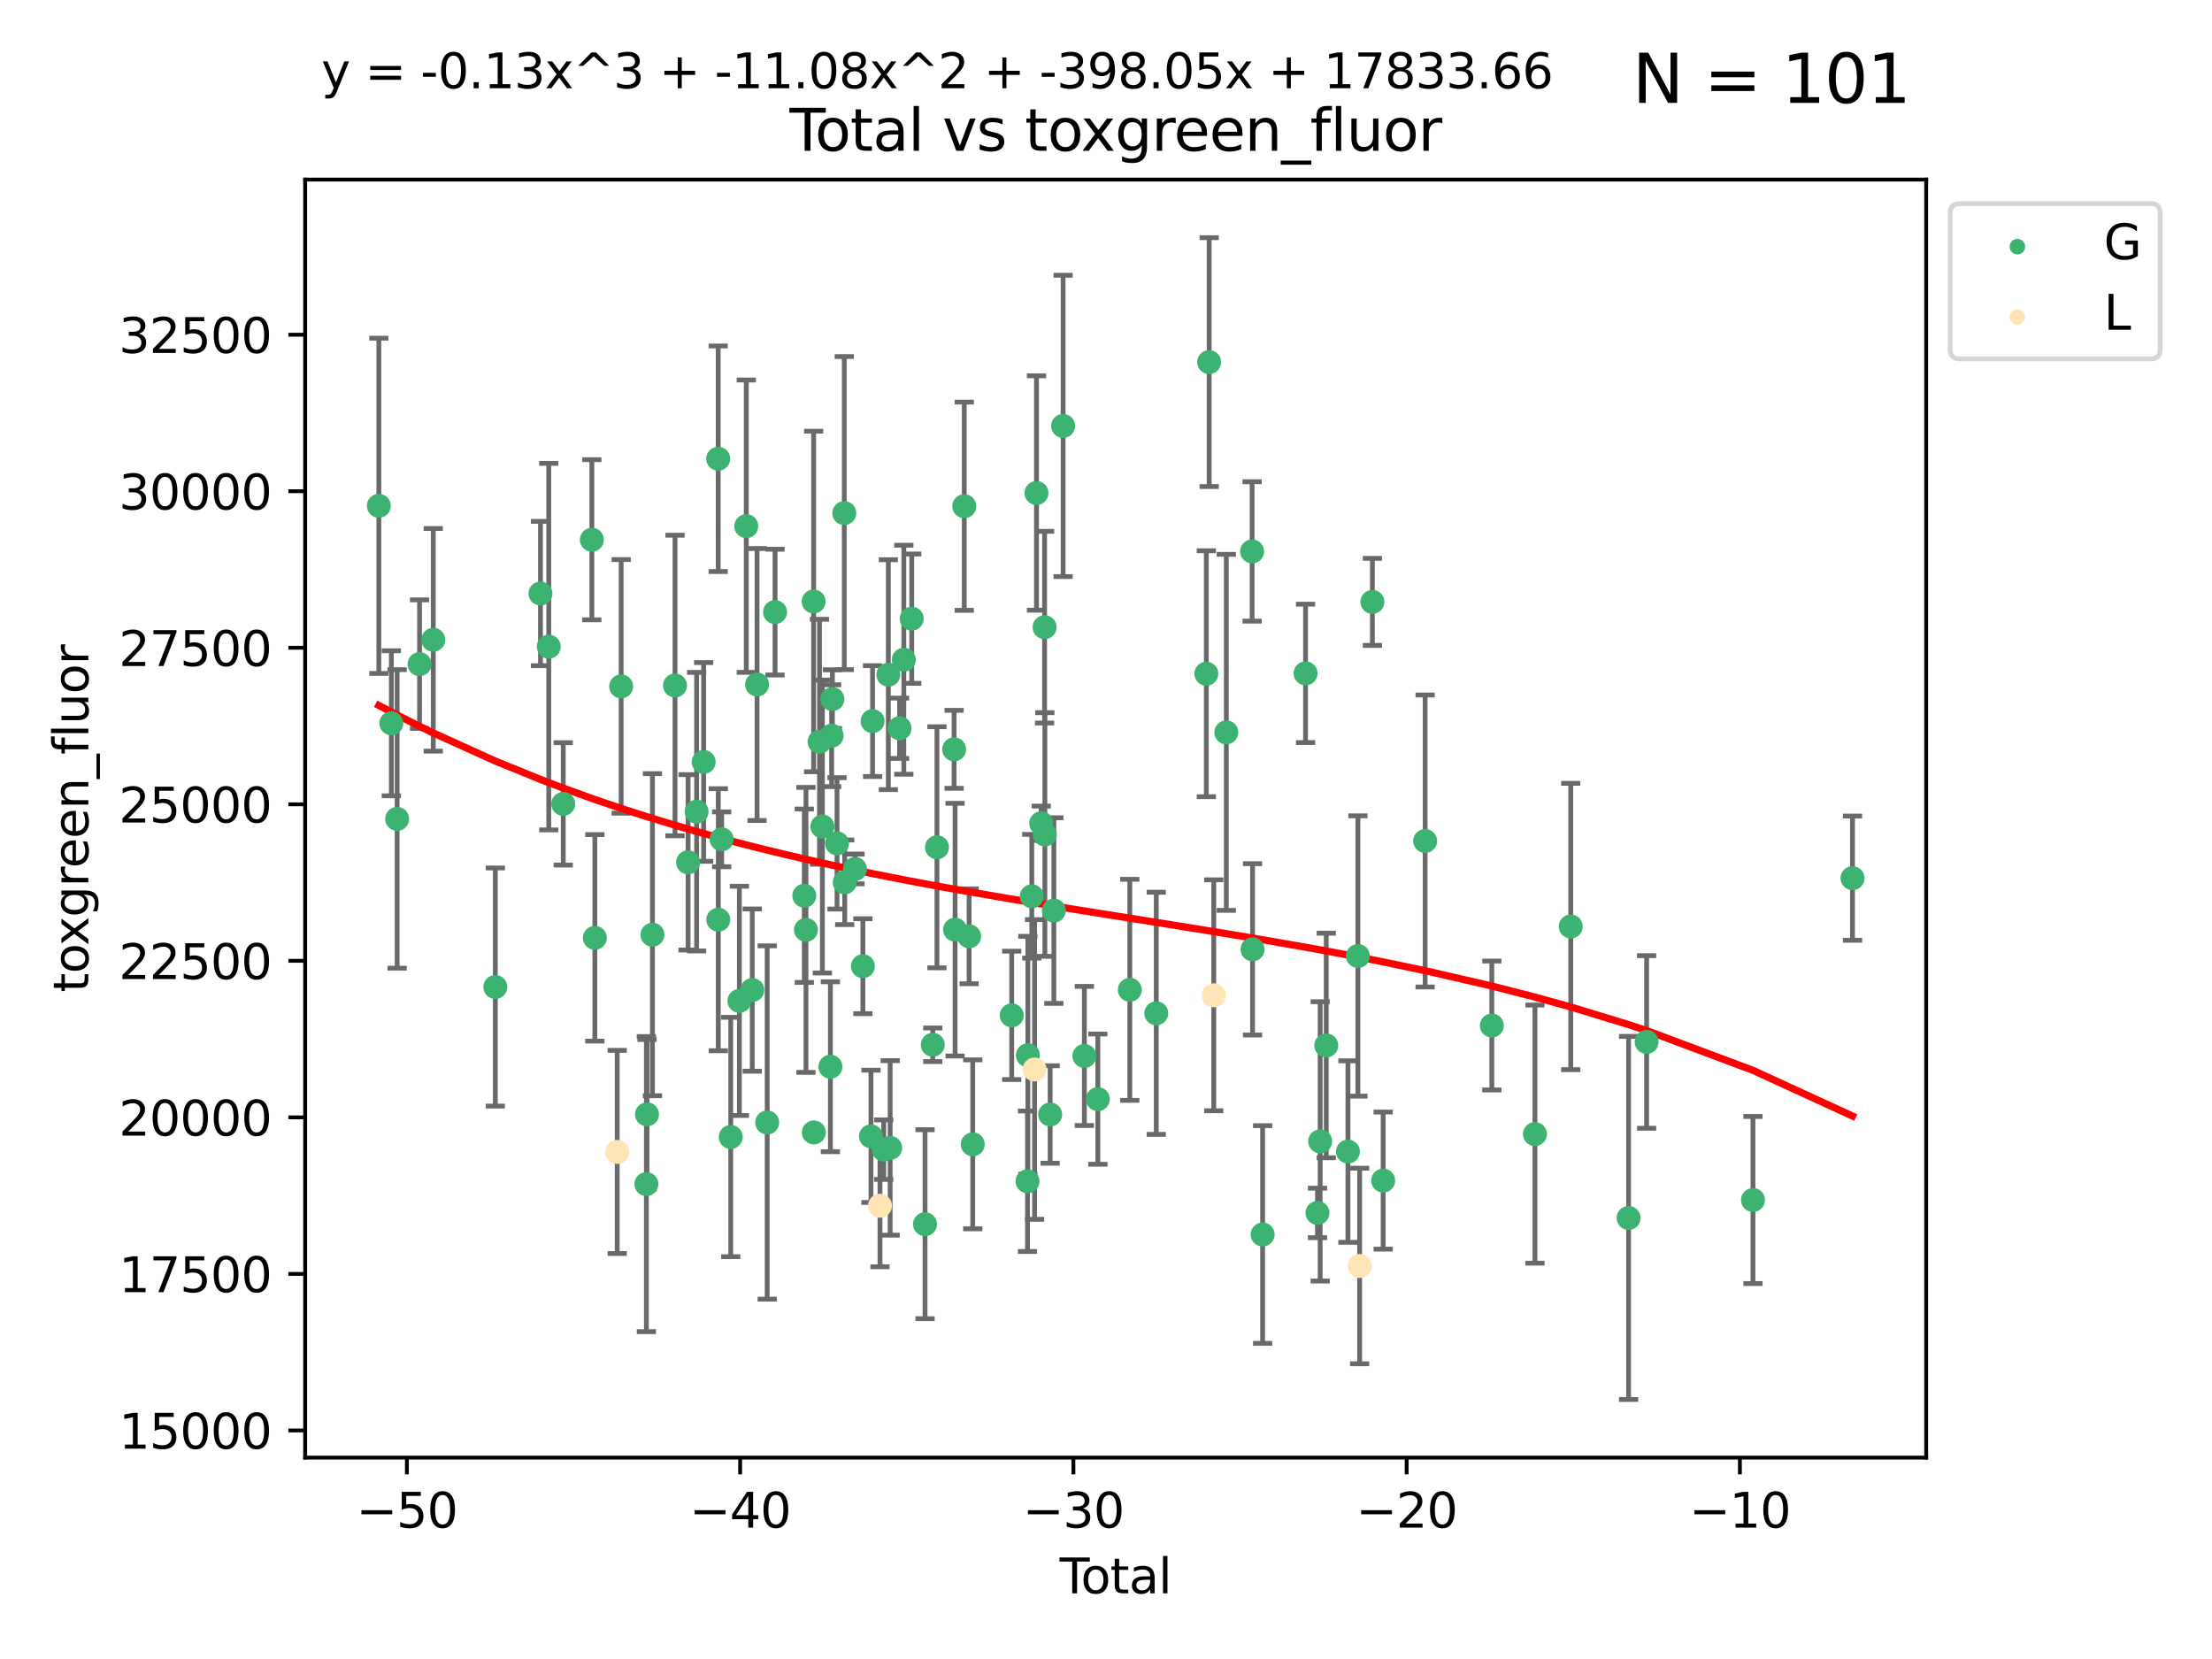 <?xml version="1.0" encoding="utf-8" standalone="no"?>
<!DOCTYPE svg PUBLIC "-//W3C//DTD SVG 1.1//EN"
  "http://www.w3.org/Graphics/SVG/1.1/DTD/svg11.dtd">
<svg xmlns:xlink="http://www.w3.org/1999/xlink" width="460.8pt" height="345.6pt" viewBox="0 0 460.8 345.6" xmlns="http://www.w3.org/2000/svg" version="1.1">
 <defs>
  <style type="text/css">*{stroke-linejoin: round; stroke-linecap: butt}</style>
 </defs>
 <g id="figure_1">
  <g id="patch_1">
   <path d="M 0 345.6 
L 460.8 345.6 
L 460.8 0 
L 0 0 
z
" style="fill: #ffffff"/>
  </g>
  <g id="axes_1">
   <g id="patch_2">
    <path d="M 63.571 303.64 
L 401.26 303.64 
L 401.26 37.411 
L 63.571 37.411 
z
" style="fill: #ffffff"/>
   </g>
   <g id="PathCollection_1">
    <defs>
     <path id="mc5bafd99f1" d="M 0 1.118 
C 0.297 1.118 0.581 1 0.791 0.791 
C 1 0.581 1.118 0.297 1.118 0 
C 1.118 -0.297 1 -0.581 0.791 -0.791 
C 0.581 -1 0.297 -1.118 0 -1.118 
C -0.297 -1.118 -0.581 -1 -0.791 -0.791 
C -1 -0.581 -1.118 -0.297 -1.118 0 
C -1.118 0.297 -1 0.581 -0.791 0.791 
C -0.581 1 -0.297 1.118 0 1.118 
z
" style="stroke: #3cb371"/>
    </defs>
    <g clip-path="url(#pedb2982a26)">
     <use xlink:href="#mc5bafd99f1" x="78.921" y="105.372" style="fill: #3cb371; stroke: #3cb371"/>
     <use xlink:href="#mc5bafd99f1" x="81.522" y="150.676" style="fill: #3cb371; stroke: #3cb371"/>
     <use xlink:href="#mc5bafd99f1" x="82.734" y="170.593" style="fill: #3cb371; stroke: #3cb371"/>
     <use xlink:href="#mc5bafd99f1" x="87.399" y="138.35" style="fill: #3cb371; stroke: #3cb371"/>
     <use xlink:href="#mc5bafd99f1" x="90.255" y="133.284" style="fill: #3cb371; stroke: #3cb371"/>
     <use xlink:href="#mc5bafd99f1" x="103.187" y="205.615" style="fill: #3cb371; stroke: #3cb371"/>
     <use xlink:href="#mc5bafd99f1" x="112.594" y="123.645" style="fill: #3cb371; stroke: #3cb371"/>
     <use xlink:href="#mc5bafd99f1" x="114.318" y="134.708" style="fill: #3cb371; stroke: #3cb371"/>
     <use xlink:href="#mc5bafd99f1" x="117.335" y="167.464" style="fill: #3cb371; stroke: #3cb371"/>
     <use xlink:href="#mc5bafd99f1" x="123.296" y="112.438" style="fill: #3cb371; stroke: #3cb371"/>
     <use xlink:href="#mc5bafd99f1" x="123.918" y="195.369" style="fill: #3cb371; stroke: #3cb371"/>
     <use xlink:href="#mc5bafd99f1" x="129.398" y="142.988" style="fill: #3cb371; stroke: #3cb371"/>
     <use xlink:href="#mc5bafd99f1" x="134.656" y="246.668" style="fill: #3cb371; stroke: #3cb371"/>
     <use xlink:href="#mc5bafd99f1" x="134.784" y="232.14" style="fill: #3cb371; stroke: #3cb371"/>
     <use xlink:href="#mc5bafd99f1" x="135.916" y="194.715" style="fill: #3cb371; stroke: #3cb371"/>
     <use xlink:href="#mc5bafd99f1" x="140.618" y="142.799" style="fill: #3cb371; stroke: #3cb371"/>
     <use xlink:href="#mc5bafd99f1" x="143.338" y="179.638" style="fill: #3cb371; stroke: #3cb371"/>
     <use xlink:href="#mc5bafd99f1" x="145.12" y="169.087" style="fill: #3cb371; stroke: #3cb371"/>
     <use xlink:href="#mc5bafd99f1" x="146.58" y="158.726" style="fill: #3cb371; stroke: #3cb371"/>
     <use xlink:href="#mc5bafd99f1" x="149.614" y="95.566" style="fill: #3cb371; stroke: #3cb371"/>
     <use xlink:href="#mc5bafd99f1" x="149.633" y="191.592" style="fill: #3cb371; stroke: #3cb371"/>
     <use xlink:href="#mc5bafd99f1" x="150.335" y="174.843" style="fill: #3cb371; stroke: #3cb371"/>
     <use xlink:href="#mc5bafd99f1" x="152.227" y="236.855" style="fill: #3cb371; stroke: #3cb371"/>
     <use xlink:href="#mc5bafd99f1" x="154.026" y="208.496" style="fill: #3cb371; stroke: #3cb371"/>
     <use xlink:href="#mc5bafd99f1" x="155.462" y="109.61" style="fill: #3cb371; stroke: #3cb371"/>
     <use xlink:href="#mc5bafd99f1" x="156.706" y="206.249" style="fill: #3cb371; stroke: #3cb371"/>
     <use xlink:href="#mc5bafd99f1" x="157.71" y="142.595" style="fill: #3cb371; stroke: #3cb371"/>
     <use xlink:href="#mc5bafd99f1" x="159.821" y="233.834" style="fill: #3cb371; stroke: #3cb371"/>
     <use xlink:href="#mc5bafd99f1" x="161.458" y="127.512" style="fill: #3cb371; stroke: #3cb371"/>
     <use xlink:href="#mc5bafd99f1" x="167.55" y="186.595" style="fill: #3cb371; stroke: #3cb371"/>
     <use xlink:href="#mc5bafd99f1" x="167.902" y="193.715" style="fill: #3cb371; stroke: #3cb371"/>
     <use xlink:href="#mc5bafd99f1" x="169.493" y="125.302" style="fill: #3cb371; stroke: #3cb371"/>
     <use xlink:href="#mc5bafd99f1" x="169.538" y="235.904" style="fill: #3cb371; stroke: #3cb371"/>
     <use xlink:href="#mc5bafd99f1" x="170.721" y="154.523" style="fill: #3cb371; stroke: #3cb371"/>
     <use xlink:href="#mc5bafd99f1" x="171.317" y="172.174" style="fill: #3cb371; stroke: #3cb371"/>
     <use xlink:href="#mc5bafd99f1" x="172.989" y="222.221" style="fill: #3cb371; stroke: #3cb371"/>
     <use xlink:href="#mc5bafd99f1" x="173.244" y="153.257" style="fill: #3cb371; stroke: #3cb371"/>
     <use xlink:href="#mc5bafd99f1" x="173.402" y="145.632" style="fill: #3cb371; stroke: #3cb371"/>
     <use xlink:href="#mc5bafd99f1" x="174.365" y="175.689" style="fill: #3cb371; stroke: #3cb371"/>
     <use xlink:href="#mc5bafd99f1" x="175.877" y="106.89" style="fill: #3cb371; stroke: #3cb371"/>
     <use xlink:href="#mc5bafd99f1" x="175.97" y="183.799" style="fill: #3cb371; stroke: #3cb371"/>
     <use xlink:href="#mc5bafd99f1" x="178.111" y="181.019" style="fill: #3cb371; stroke: #3cb371"/>
     <use xlink:href="#mc5bafd99f1" x="179.754" y="201.277" style="fill: #3cb371; stroke: #3cb371"/>
     <use xlink:href="#mc5bafd99f1" x="181.439" y="236.717" style="fill: #3cb371; stroke: #3cb371"/>
     <use xlink:href="#mc5bafd99f1" x="181.771" y="150.221" style="fill: #3cb371; stroke: #3cb371"/>
     <use xlink:href="#mc5bafd99f1" x="184.099" y="239.49" style="fill: #3cb371; stroke: #3cb371"/>
     <use xlink:href="#mc5bafd99f1" x="185.056" y="140.547" style="fill: #3cb371; stroke: #3cb371"/>
     <use xlink:href="#mc5bafd99f1" x="185.436" y="239.127" style="fill: #3cb371; stroke: #3cb371"/>
     <use xlink:href="#mc5bafd99f1" x="187.392" y="151.707" style="fill: #3cb371; stroke: #3cb371"/>
     <use xlink:href="#mc5bafd99f1" x="188.282" y="137.437" style="fill: #3cb371; stroke: #3cb371"/>
     <use xlink:href="#mc5bafd99f1" x="189.932" y="128.879" style="fill: #3cb371; stroke: #3cb371"/>
     <use xlink:href="#mc5bafd99f1" x="192.701" y="255.024" style="fill: #3cb371; stroke: #3cb371"/>
     <use xlink:href="#mc5bafd99f1" x="194.315" y="217.645" style="fill: #3cb371; stroke: #3cb371"/>
     <use xlink:href="#mc5bafd99f1" x="195.186" y="176.507" style="fill: #3cb371; stroke: #3cb371"/>
     <use xlink:href="#mc5bafd99f1" x="198.759" y="156.104" style="fill: #3cb371; stroke: #3cb371"/>
     <use xlink:href="#mc5bafd99f1" x="198.96" y="193.664" style="fill: #3cb371; stroke: #3cb371"/>
     <use xlink:href="#mc5bafd99f1" x="200.874" y="105.452" style="fill: #3cb371; stroke: #3cb371"/>
     <use xlink:href="#mc5bafd99f1" x="201.885" y="195.051" style="fill: #3cb371; stroke: #3cb371"/>
     <use xlink:href="#mc5bafd99f1" x="202.64" y="238.384" style="fill: #3cb371; stroke: #3cb371"/>
     <use xlink:href="#mc5bafd99f1" x="210.761" y="211.518" style="fill: #3cb371; stroke: #3cb371"/>
     <use xlink:href="#mc5bafd99f1" x="214.05" y="246.08" style="fill: #3cb371; stroke: #3cb371"/>
     <use xlink:href="#mc5bafd99f1" x="214.122" y="219.825" style="fill: #3cb371; stroke: #3cb371"/>
     <use xlink:href="#mc5bafd99f1" x="214.941" y="186.712" style="fill: #3cb371; stroke: #3cb371"/>
     <use xlink:href="#mc5bafd99f1" x="215.92" y="102.705" style="fill: #3cb371; stroke: #3cb371"/>
     <use xlink:href="#mc5bafd99f1" x="216.899" y="171.498" style="fill: #3cb371; stroke: #3cb371"/>
     <use xlink:href="#mc5bafd99f1" x="217.607" y="130.654" style="fill: #3cb371; stroke: #3cb371"/>
     <use xlink:href="#mc5bafd99f1" x="217.664" y="173.84" style="fill: #3cb371; stroke: #3cb371"/>
     <use xlink:href="#mc5bafd99f1" x="218.766" y="232.166" style="fill: #3cb371; stroke: #3cb371"/>
     <use xlink:href="#mc5bafd99f1" x="219.537" y="189.69" style="fill: #3cb371; stroke: #3cb371"/>
     <use xlink:href="#mc5bafd99f1" x="221.466" y="88.728" style="fill: #3cb371; stroke: #3cb371"/>
     <use xlink:href="#mc5bafd99f1" x="225.896" y="219.971" style="fill: #3cb371; stroke: #3cb371"/>
     <use xlink:href="#mc5bafd99f1" x="228.702" y="228.967" style="fill: #3cb371; stroke: #3cb371"/>
     <use xlink:href="#mc5bafd99f1" x="235.358" y="206.198" style="fill: #3cb371; stroke: #3cb371"/>
     <use xlink:href="#mc5bafd99f1" x="240.87" y="211.09" style="fill: #3cb371; stroke: #3cb371"/>
     <use xlink:href="#mc5bafd99f1" x="251.301" y="140.35" style="fill: #3cb371; stroke: #3cb371"/>
     <use xlink:href="#mc5bafd99f1" x="251.892" y="75.432" style="fill: #3cb371; stroke: #3cb371"/>
     <use xlink:href="#mc5bafd99f1" x="255.464" y="152.566" style="fill: #3cb371; stroke: #3cb371"/>
     <use xlink:href="#mc5bafd99f1" x="260.837" y="114.874" style="fill: #3cb371; stroke: #3cb371"/>
     <use xlink:href="#mc5bafd99f1" x="260.929" y="197.765" style="fill: #3cb371; stroke: #3cb371"/>
     <use xlink:href="#mc5bafd99f1" x="263.027" y="257.169" style="fill: #3cb371; stroke: #3cb371"/>
     <use xlink:href="#mc5bafd99f1" x="271.971" y="140.275" style="fill: #3cb371; stroke: #3cb371"/>
     <use xlink:href="#mc5bafd99f1" x="274.455" y="252.678" style="fill: #3cb371; stroke: #3cb371"/>
     <use xlink:href="#mc5bafd99f1" x="275.016" y="237.766" style="fill: #3cb371; stroke: #3cb371"/>
     <use xlink:href="#mc5bafd99f1" x="276.283" y="217.788" style="fill: #3cb371; stroke: #3cb371"/>
     <use xlink:href="#mc5bafd99f1" x="280.802" y="239.894" style="fill: #3cb371; stroke: #3cb371"/>
     <use xlink:href="#mc5bafd99f1" x="282.88" y="199.151" style="fill: #3cb371; stroke: #3cb371"/>
     <use xlink:href="#mc5bafd99f1" x="285.895" y="125.385" style="fill: #3cb371; stroke: #3cb371"/>
     <use xlink:href="#mc5bafd99f1" x="288.138" y="245.936" style="fill: #3cb371; stroke: #3cb371"/>
     <use xlink:href="#mc5bafd99f1" x="296.881" y="175.194" style="fill: #3cb371; stroke: #3cb371"/>
     <use xlink:href="#mc5bafd99f1" x="310.775" y="213.631" style="fill: #3cb371; stroke: #3cb371"/>
     <use xlink:href="#mc5bafd99f1" x="319.757" y="236.255" style="fill: #3cb371; stroke: #3cb371"/>
     <use xlink:href="#mc5bafd99f1" x="327.218" y="193.005" style="fill: #3cb371; stroke: #3cb371"/>
     <use xlink:href="#mc5bafd99f1" x="339.265" y="253.721" style="fill: #3cb371; stroke: #3cb371"/>
     <use xlink:href="#mc5bafd99f1" x="343.02" y="217.057" style="fill: #3cb371; stroke: #3cb371"/>
     <use xlink:href="#mc5bafd99f1" x="365.174" y="249.98" style="fill: #3cb371; stroke: #3cb371"/>
     <use xlink:href="#mc5bafd99f1" x="385.911" y="182.934" style="fill: #3cb371; stroke: #3cb371"/>
    </g>
   </g>
   <g id="PathCollection_2">
    <defs>
     <path id="mc5e5e5b7b8" d="M 0 1.118 
C 0.297 1.118 0.581 1 0.791 0.791 
C 1 0.581 1.118 0.297 1.118 0 
C 1.118 -0.297 1 -0.581 0.791 -0.791 
C 0.581 -1 0.297 -1.118 0 -1.118 
C -0.297 -1.118 -0.581 -1 -0.791 -0.791 
C -1 -0.581 -1.118 -0.297 -1.118 0 
C -1.118 0.297 -1 0.581 -0.791 0.791 
C -0.581 1 -0.297 1.118 0 1.118 
z
" style="stroke: #ffe4b5"/>
    </defs>
    <g clip-path="url(#pedb2982a26)">
     <use xlink:href="#mc5e5e5b7b8" x="128.574" y="239.971" style="fill: #ffe4b5; stroke: #ffe4b5"/>
     <use xlink:href="#mc5e5e5b7b8" x="183.32" y="251.179" style="fill: #ffe4b5; stroke: #ffe4b5"/>
     <use xlink:href="#mc5e5e5b7b8" x="215.524" y="222.789" style="fill: #ffe4b5; stroke: #ffe4b5"/>
     <use xlink:href="#mc5e5e5b7b8" x="252.849" y="207.336" style="fill: #ffe4b5; stroke: #ffe4b5"/>
     <use xlink:href="#mc5e5e5b7b8" x="283.237" y="263.729" style="fill: #ffe4b5; stroke: #ffe4b5"/>
    </g>
   </g>
   <g id="matplotlib.axis_1">
    <g id="xtick_1">
     <g id="line2d_1">
      <defs>
       <path id="mdd14cb07e9" d="M 0 0 
L 0 3.5 
" style="stroke: #000000; stroke-width: 0.8"/>
      </defs>
      <g>
       <use xlink:href="#mdd14cb07e9" x="84.763" y="303.64" style="stroke: #000000; stroke-width: 0.8"/>
      </g>
     </g>
     <g id="text_1">
      <!-- −50 -->
      <g transform="translate(74.211 318.238)scale(0.1 -0.1)">
       <defs>
        <path id="DejaVuSans-2212" d="M 678 2272 
L 4684 2272 
L 4684 1741 
L 678 1741 
L 678 2272 
z
" transform="scale(0.016)"/>
        <path id="DejaVuSans-35" d="M 691 4666 
L 3169 4666 
L 3169 4134 
L 1269 4134 
L 1269 2991 
Q 1406 3038 1543 3061 
Q 1681 3084 1819 3084 
Q 2600 3084 3056 2656 
Q 3513 2228 3513 1497 
Q 3513 744 3044 326 
Q 2575 -91 1722 -91 
Q 1428 -91 1123 -41 
Q 819 9 494 109 
L 494 744 
Q 775 591 1075 516 
Q 1375 441 1709 441 
Q 2250 441 2565 725 
Q 2881 1009 2881 1497 
Q 2881 1984 2565 2268 
Q 2250 2553 1709 2553 
Q 1456 2553 1204 2497 
Q 953 2441 691 2322 
L 691 4666 
z
" transform="scale(0.016)"/>
        <path id="DejaVuSans-30" d="M 2034 4250 
Q 1547 4250 1301 3770 
Q 1056 3291 1056 2328 
Q 1056 1369 1301 889 
Q 1547 409 2034 409 
Q 2525 409 2770 889 
Q 3016 1369 3016 2328 
Q 3016 3291 2770 3770 
Q 2525 4250 2034 4250 
z
M 2034 4750 
Q 2819 4750 3233 4129 
Q 3647 3509 3647 2328 
Q 3647 1150 3233 529 
Q 2819 -91 2034 -91 
Q 1250 -91 836 529 
Q 422 1150 422 2328 
Q 422 3509 836 4129 
Q 1250 4750 2034 4750 
z
" transform="scale(0.016)"/>
       </defs>
       <use xlink:href="#DejaVuSans-2212"/>
       <use xlink:href="#DejaVuSans-35" x="83.789"/>
       <use xlink:href="#DejaVuSans-30" x="147.412"/>
      </g>
     </g>
    </g>
    <g id="xtick_2">
     <g id="line2d_2">
      <g>
       <use xlink:href="#mdd14cb07e9" x="154.186" y="303.64" style="stroke: #000000; stroke-width: 0.8"/>
      </g>
     </g>
     <g id="text_2">
      <!-- −40 -->
      <g transform="translate(143.633 318.238)scale(0.1 -0.1)">
       <defs>
        <path id="DejaVuSans-34" d="M 2419 4116 
L 825 1625 
L 2419 1625 
L 2419 4116 
z
M 2253 4666 
L 3047 4666 
L 3047 1625 
L 3713 1625 
L 3713 1100 
L 3047 1100 
L 3047 0 
L 2419 0 
L 2419 1100 
L 313 1100 
L 313 1709 
L 2253 4666 
z
" transform="scale(0.016)"/>
       </defs>
       <use xlink:href="#DejaVuSans-2212"/>
       <use xlink:href="#DejaVuSans-34" x="83.789"/>
       <use xlink:href="#DejaVuSans-30" x="147.412"/>
      </g>
     </g>
    </g>
    <g id="xtick_3">
     <g id="line2d_3">
      <g>
       <use xlink:href="#mdd14cb07e9" x="223.608" y="303.64" style="stroke: #000000; stroke-width: 0.8"/>
      </g>
     </g>
     <g id="text_3">
      <!-- −30 -->
      <g transform="translate(213.056 318.238)scale(0.1 -0.1)">
       <defs>
        <path id="DejaVuSans-33" d="M 2597 2516 
Q 3050 2419 3304 2112 
Q 3559 1806 3559 1356 
Q 3559 666 3084 287 
Q 2609 -91 1734 -91 
Q 1441 -91 1130 -33 
Q 819 25 488 141 
L 488 750 
Q 750 597 1062 519 
Q 1375 441 1716 441 
Q 2309 441 2620 675 
Q 2931 909 2931 1356 
Q 2931 1769 2642 2001 
Q 2353 2234 1838 2234 
L 1294 2234 
L 1294 2753 
L 1863 2753 
Q 2328 2753 2575 2939 
Q 2822 3125 2822 3475 
Q 2822 3834 2567 4026 
Q 2313 4219 1838 4219 
Q 1578 4219 1281 4162 
Q 984 4106 628 3988 
L 628 4550 
Q 988 4650 1302 4700 
Q 1616 4750 1894 4750 
Q 2613 4750 3031 4423 
Q 3450 4097 3450 3541 
Q 3450 3153 3228 2886 
Q 3006 2619 2597 2516 
z
" transform="scale(0.016)"/>
       </defs>
       <use xlink:href="#DejaVuSans-2212"/>
       <use xlink:href="#DejaVuSans-33" x="83.789"/>
       <use xlink:href="#DejaVuSans-30" x="147.412"/>
      </g>
     </g>
    </g>
    <g id="xtick_4">
     <g id="line2d_4">
      <g>
       <use xlink:href="#mdd14cb07e9" x="293.031" y="303.64" style="stroke: #000000; stroke-width: 0.8"/>
      </g>
     </g>
     <g id="text_4">
      <!-- −20 -->
      <g transform="translate(282.478 318.238)scale(0.1 -0.1)">
       <defs>
        <path id="DejaVuSans-32" d="M 1228 531 
L 3431 531 
L 3431 0 
L 469 0 
L 469 531 
Q 828 903 1448 1529 
Q 2069 2156 2228 2338 
Q 2531 2678 2651 2914 
Q 2772 3150 2772 3378 
Q 2772 3750 2511 3984 
Q 2250 4219 1831 4219 
Q 1534 4219 1204 4116 
Q 875 4013 500 3803 
L 500 4441 
Q 881 4594 1212 4672 
Q 1544 4750 1819 4750 
Q 2544 4750 2975 4387 
Q 3406 4025 3406 3419 
Q 3406 3131 3298 2873 
Q 3191 2616 2906 2266 
Q 2828 2175 2409 1742 
Q 1991 1309 1228 531 
z
" transform="scale(0.016)"/>
       </defs>
       <use xlink:href="#DejaVuSans-2212"/>
       <use xlink:href="#DejaVuSans-32" x="83.789"/>
       <use xlink:href="#DejaVuSans-30" x="147.412"/>
      </g>
     </g>
    </g>
    <g id="xtick_5">
     <g id="line2d_5">
      <g>
       <use xlink:href="#mdd14cb07e9" x="362.453" y="303.64" style="stroke: #000000; stroke-width: 0.8"/>
      </g>
     </g>
     <g id="text_5">
      <!-- −10 -->
      <g transform="translate(351.901 318.238)scale(0.1 -0.1)">
       <defs>
        <path id="DejaVuSans-31" d="M 794 531 
L 1825 531 
L 1825 4091 
L 703 3866 
L 703 4441 
L 1819 4666 
L 2450 4666 
L 2450 531 
L 3481 531 
L 3481 0 
L 794 0 
L 794 531 
z
" transform="scale(0.016)"/>
       </defs>
       <use xlink:href="#DejaVuSans-2212"/>
       <use xlink:href="#DejaVuSans-31" x="83.789"/>
       <use xlink:href="#DejaVuSans-30" x="147.412"/>
      </g>
     </g>
    </g>
    <g id="text_6">
     <!-- Total -->
     <g transform="translate(220.739 331.917)scale(0.1 -0.1)">
      <defs>
       <path id="DejaVuSans-54" d="M -19 4666 
L 3928 4666 
L 3928 4134 
L 2272 4134 
L 2272 0 
L 1638 0 
L 1638 4134 
L -19 4134 
L -19 4666 
z
" transform="scale(0.016)"/>
       <path id="DejaVuSans-6f" d="M 1959 3097 
Q 1497 3097 1228 2736 
Q 959 2375 959 1747 
Q 959 1119 1226 758 
Q 1494 397 1959 397 
Q 2419 397 2687 759 
Q 2956 1122 2956 1747 
Q 2956 2369 2687 2733 
Q 2419 3097 1959 3097 
z
M 1959 3584 
Q 2709 3584 3137 3096 
Q 3566 2609 3566 1747 
Q 3566 888 3137 398 
Q 2709 -91 1959 -91 
Q 1206 -91 779 398 
Q 353 888 353 1747 
Q 353 2609 779 3096 
Q 1206 3584 1959 3584 
z
" transform="scale(0.016)"/>
       <path id="DejaVuSans-74" d="M 1172 4494 
L 1172 3500 
L 2356 3500 
L 2356 3053 
L 1172 3053 
L 1172 1153 
Q 1172 725 1289 603 
Q 1406 481 1766 481 
L 2356 481 
L 2356 0 
L 1766 0 
Q 1100 0 847 248 
Q 594 497 594 1153 
L 594 3053 
L 172 3053 
L 172 3500 
L 594 3500 
L 594 4494 
L 1172 4494 
z
" transform="scale(0.016)"/>
       <path id="DejaVuSans-61" d="M 2194 1759 
Q 1497 1759 1228 1600 
Q 959 1441 959 1056 
Q 959 750 1161 570 
Q 1363 391 1709 391 
Q 2188 391 2477 730 
Q 2766 1069 2766 1631 
L 2766 1759 
L 2194 1759 
z
M 3341 1997 
L 3341 0 
L 2766 0 
L 2766 531 
Q 2569 213 2275 61 
Q 1981 -91 1556 -91 
Q 1019 -91 701 211 
Q 384 513 384 1019 
Q 384 1609 779 1909 
Q 1175 2209 1959 2209 
L 2766 2209 
L 2766 2266 
Q 2766 2663 2505 2880 
Q 2244 3097 1772 3097 
Q 1472 3097 1187 3025 
Q 903 2953 641 2809 
L 641 3341 
Q 956 3463 1253 3523 
Q 1550 3584 1831 3584 
Q 2591 3584 2966 3190 
Q 3341 2797 3341 1997 
z
" transform="scale(0.016)"/>
       <path id="DejaVuSans-6c" d="M 603 4863 
L 1178 4863 
L 1178 0 
L 603 0 
L 603 4863 
z
" transform="scale(0.016)"/>
      </defs>
      <use xlink:href="#DejaVuSans-54"/>
      <use xlink:href="#DejaVuSans-6f" x="44.084"/>
      <use xlink:href="#DejaVuSans-74" x="105.266"/>
      <use xlink:href="#DejaVuSans-61" x="144.475"/>
      <use xlink:href="#DejaVuSans-6c" x="205.754"/>
     </g>
    </g>
   </g>
   <g id="matplotlib.axis_2">
    <g id="ytick_1">
     <g id="line2d_6">
      <defs>
       <path id="m3960555a78" d="M 0 0 
L -3.5 0 
" style="stroke: #000000; stroke-width: 0.8"/>
      </defs>
      <g>
       <use xlink:href="#m3960555a78" x="63.571" y="297.985" style="stroke: #000000; stroke-width: 0.8"/>
      </g>
     </g>
     <g id="text_7">
      <!-- 15000 -->
      <g transform="translate(24.759 301.784)scale(0.1 -0.1)">
       <use xlink:href="#DejaVuSans-31"/>
       <use xlink:href="#DejaVuSans-35" x="63.623"/>
       <use xlink:href="#DejaVuSans-30" x="127.246"/>
       <use xlink:href="#DejaVuSans-30" x="190.869"/>
       <use xlink:href="#DejaVuSans-30" x="254.492"/>
      </g>
     </g>
    </g>
    <g id="ytick_2">
     <g id="line2d_7">
      <g>
       <use xlink:href="#m3960555a78" x="63.571" y="265.376" style="stroke: #000000; stroke-width: 0.8"/>
      </g>
     </g>
     <g id="text_8">
      <!-- 17500 -->
      <g transform="translate(24.759 269.175)scale(0.1 -0.1)">
       <defs>
        <path id="DejaVuSans-37" d="M 525 4666 
L 3525 4666 
L 3525 4397 
L 1831 0 
L 1172 0 
L 2766 4134 
L 525 4134 
L 525 4666 
z
" transform="scale(0.016)"/>
       </defs>
       <use xlink:href="#DejaVuSans-31"/>
       <use xlink:href="#DejaVuSans-37" x="63.623"/>
       <use xlink:href="#DejaVuSans-35" x="127.246"/>
       <use xlink:href="#DejaVuSans-30" x="190.869"/>
       <use xlink:href="#DejaVuSans-30" x="254.492"/>
      </g>
     </g>
    </g>
    <g id="ytick_3">
     <g id="line2d_8">
      <g>
       <use xlink:href="#m3960555a78" x="63.571" y="232.767" style="stroke: #000000; stroke-width: 0.8"/>
      </g>
     </g>
     <g id="text_9">
      <!-- 20000 -->
      <g transform="translate(24.759 236.566)scale(0.1 -0.1)">
       <use xlink:href="#DejaVuSans-32"/>
       <use xlink:href="#DejaVuSans-30" x="63.623"/>
       <use xlink:href="#DejaVuSans-30" x="127.246"/>
       <use xlink:href="#DejaVuSans-30" x="190.869"/>
       <use xlink:href="#DejaVuSans-30" x="254.492"/>
      </g>
     </g>
    </g>
    <g id="ytick_4">
     <g id="line2d_9">
      <g>
       <use xlink:href="#m3960555a78" x="63.571" y="200.158" style="stroke: #000000; stroke-width: 0.8"/>
      </g>
     </g>
     <g id="text_10">
      <!-- 22500 -->
      <g transform="translate(24.759 203.957)scale(0.1 -0.1)">
       <use xlink:href="#DejaVuSans-32"/>
       <use xlink:href="#DejaVuSans-32" x="63.623"/>
       <use xlink:href="#DejaVuSans-35" x="127.246"/>
       <use xlink:href="#DejaVuSans-30" x="190.869"/>
       <use xlink:href="#DejaVuSans-30" x="254.492"/>
      </g>
     </g>
    </g>
    <g id="ytick_5">
     <g id="line2d_10">
      <g>
       <use xlink:href="#m3960555a78" x="63.571" y="167.549" style="stroke: #000000; stroke-width: 0.8"/>
      </g>
     </g>
     <g id="text_11">
      <!-- 25000 -->
      <g transform="translate(24.759 171.349)scale(0.1 -0.1)">
       <use xlink:href="#DejaVuSans-32"/>
       <use xlink:href="#DejaVuSans-35" x="63.623"/>
       <use xlink:href="#DejaVuSans-30" x="127.246"/>
       <use xlink:href="#DejaVuSans-30" x="190.869"/>
       <use xlink:href="#DejaVuSans-30" x="254.492"/>
      </g>
     </g>
    </g>
    <g id="ytick_6">
     <g id="line2d_11">
      <g>
       <use xlink:href="#m3960555a78" x="63.571" y="134.94" style="stroke: #000000; stroke-width: 0.8"/>
      </g>
     </g>
     <g id="text_12">
      <!-- 27500 -->
      <g transform="translate(24.759 138.74)scale(0.1 -0.1)">
       <use xlink:href="#DejaVuSans-32"/>
       <use xlink:href="#DejaVuSans-37" x="63.623"/>
       <use xlink:href="#DejaVuSans-35" x="127.246"/>
       <use xlink:href="#DejaVuSans-30" x="190.869"/>
       <use xlink:href="#DejaVuSans-30" x="254.492"/>
      </g>
     </g>
    </g>
    <g id="ytick_7">
     <g id="line2d_12">
      <g>
       <use xlink:href="#m3960555a78" x="63.571" y="102.332" style="stroke: #000000; stroke-width: 0.8"/>
      </g>
     </g>
     <g id="text_13">
      <!-- 30000 -->
      <g transform="translate(24.759 106.131)scale(0.1 -0.1)">
       <use xlink:href="#DejaVuSans-33"/>
       <use xlink:href="#DejaVuSans-30" x="63.623"/>
       <use xlink:href="#DejaVuSans-30" x="127.246"/>
       <use xlink:href="#DejaVuSans-30" x="190.869"/>
       <use xlink:href="#DejaVuSans-30" x="254.492"/>
      </g>
     </g>
    </g>
    <g id="ytick_8">
     <g id="line2d_13">
      <g>
       <use xlink:href="#m3960555a78" x="63.571" y="69.723" style="stroke: #000000; stroke-width: 0.8"/>
      </g>
     </g>
     <g id="text_14">
      <!-- 32500 -->
      <g transform="translate(24.759 73.522)scale(0.1 -0.1)">
       <use xlink:href="#DejaVuSans-33"/>
       <use xlink:href="#DejaVuSans-32" x="63.623"/>
       <use xlink:href="#DejaVuSans-35" x="127.246"/>
       <use xlink:href="#DejaVuSans-30" x="190.869"/>
       <use xlink:href="#DejaVuSans-30" x="254.492"/>
      </g>
     </g>
    </g>
    <g id="text_15">
     <!-- toxgreen_fluor -->
     <g transform="translate(18.401 206.72)rotate(-90)scale(0.1 -0.1)">
      <defs>
       <path id="DejaVuSans-78" d="M 3513 3500 
L 2247 1797 
L 3578 0 
L 2900 0 
L 1881 1375 
L 863 0 
L 184 0 
L 1544 1831 
L 300 3500 
L 978 3500 
L 1906 2253 
L 2834 3500 
L 3513 3500 
z
" transform="scale(0.016)"/>
       <path id="DejaVuSans-67" d="M 2906 1791 
Q 2906 2416 2648 2759 
Q 2391 3103 1925 3103 
Q 1463 3103 1205 2759 
Q 947 2416 947 1791 
Q 947 1169 1205 825 
Q 1463 481 1925 481 
Q 2391 481 2648 825 
Q 2906 1169 2906 1791 
z
M 3481 434 
Q 3481 -459 3084 -895 
Q 2688 -1331 1869 -1331 
Q 1566 -1331 1297 -1286 
Q 1028 -1241 775 -1147 
L 775 -588 
Q 1028 -725 1275 -790 
Q 1522 -856 1778 -856 
Q 2344 -856 2625 -561 
Q 2906 -266 2906 331 
L 2906 616 
Q 2728 306 2450 153 
Q 2172 0 1784 0 
Q 1141 0 747 490 
Q 353 981 353 1791 
Q 353 2603 747 3093 
Q 1141 3584 1784 3584 
Q 2172 3584 2450 3431 
Q 2728 3278 2906 2969 
L 2906 3500 
L 3481 3500 
L 3481 434 
z
" transform="scale(0.016)"/>
       <path id="DejaVuSans-72" d="M 2631 2963 
Q 2534 3019 2420 3045 
Q 2306 3072 2169 3072 
Q 1681 3072 1420 2755 
Q 1159 2438 1159 1844 
L 1159 0 
L 581 0 
L 581 3500 
L 1159 3500 
L 1159 2956 
Q 1341 3275 1631 3429 
Q 1922 3584 2338 3584 
Q 2397 3584 2469 3576 
Q 2541 3569 2628 3553 
L 2631 2963 
z
" transform="scale(0.016)"/>
       <path id="DejaVuSans-65" d="M 3597 1894 
L 3597 1613 
L 953 1613 
Q 991 1019 1311 708 
Q 1631 397 2203 397 
Q 2534 397 2845 478 
Q 3156 559 3463 722 
L 3463 178 
Q 3153 47 2828 -22 
Q 2503 -91 2169 -91 
Q 1331 -91 842 396 
Q 353 884 353 1716 
Q 353 2575 817 3079 
Q 1281 3584 2069 3584 
Q 2775 3584 3186 3129 
Q 3597 2675 3597 1894 
z
M 3022 2063 
Q 3016 2534 2758 2815 
Q 2500 3097 2075 3097 
Q 1594 3097 1305 2825 
Q 1016 2553 972 2059 
L 3022 2063 
z
" transform="scale(0.016)"/>
       <path id="DejaVuSans-6e" d="M 3513 2113 
L 3513 0 
L 2938 0 
L 2938 2094 
Q 2938 2591 2744 2837 
Q 2550 3084 2163 3084 
Q 1697 3084 1428 2787 
Q 1159 2491 1159 1978 
L 1159 0 
L 581 0 
L 581 3500 
L 1159 3500 
L 1159 2956 
Q 1366 3272 1645 3428 
Q 1925 3584 2291 3584 
Q 2894 3584 3203 3211 
Q 3513 2838 3513 2113 
z
" transform="scale(0.016)"/>
       <path id="DejaVuSans-5f" d="M 3263 -1063 
L 3263 -1509 
L -63 -1509 
L -63 -1063 
L 3263 -1063 
z
" transform="scale(0.016)"/>
       <path id="DejaVuSans-66" d="M 2375 4863 
L 2375 4384 
L 1825 4384 
Q 1516 4384 1395 4259 
Q 1275 4134 1275 3809 
L 1275 3500 
L 2222 3500 
L 2222 3053 
L 1275 3053 
L 1275 0 
L 697 0 
L 697 3053 
L 147 3053 
L 147 3500 
L 697 3500 
L 697 3744 
Q 697 4328 969 4595 
Q 1241 4863 1831 4863 
L 2375 4863 
z
" transform="scale(0.016)"/>
       <path id="DejaVuSans-75" d="M 544 1381 
L 544 3500 
L 1119 3500 
L 1119 1403 
Q 1119 906 1312 657 
Q 1506 409 1894 409 
Q 2359 409 2629 706 
Q 2900 1003 2900 1516 
L 2900 3500 
L 3475 3500 
L 3475 0 
L 2900 0 
L 2900 538 
Q 2691 219 2414 64 
Q 2138 -91 1772 -91 
Q 1169 -91 856 284 
Q 544 659 544 1381 
z
M 1991 3584 
L 1991 3584 
z
" transform="scale(0.016)"/>
      </defs>
      <use xlink:href="#DejaVuSans-74"/>
      <use xlink:href="#DejaVuSans-6f" x="39.209"/>
      <use xlink:href="#DejaVuSans-78" x="97.266"/>
      <use xlink:href="#DejaVuSans-67" x="156.445"/>
      <use xlink:href="#DejaVuSans-72" x="219.922"/>
      <use xlink:href="#DejaVuSans-65" x="258.785"/>
      <use xlink:href="#DejaVuSans-65" x="320.309"/>
      <use xlink:href="#DejaVuSans-6e" x="381.832"/>
      <use xlink:href="#DejaVuSans-5f" x="445.211"/>
      <use xlink:href="#DejaVuSans-66" x="495.211"/>
      <use xlink:href="#DejaVuSans-6c" x="530.416"/>
      <use xlink:href="#DejaVuSans-75" x="558.199"/>
      <use xlink:href="#DejaVuSans-6f" x="621.578"/>
      <use xlink:href="#DejaVuSans-72" x="682.76"/>
     </g>
    </g>
   </g>
   <g id="LineCollection_1">
    <path d="M 78.921 140.29 
L 78.921 70.454 
" clip-path="url(#pedb2982a26)" style="fill: none; stroke: #696969"/>
    <path d="M 81.522 165.781 
L 81.522 135.571 
" clip-path="url(#pedb2982a26)" style="fill: none; stroke: #696969"/>
    <path d="M 82.734 201.69 
L 82.734 139.496 
" clip-path="url(#pedb2982a26)" style="fill: none; stroke: #696969"/>
    <path d="M 87.399 151.734 
L 87.399 124.966 
" clip-path="url(#pedb2982a26)" style="fill: none; stroke: #696969"/>
    <path d="M 90.255 156.472 
L 90.255 110.097 
" clip-path="url(#pedb2982a26)" style="fill: none; stroke: #696969"/>
    <path d="M 103.187 230.42 
L 103.187 180.81 
" clip-path="url(#pedb2982a26)" style="fill: none; stroke: #696969"/>
    <path d="M 112.594 138.68 
L 112.594 108.611 
" clip-path="url(#pedb2982a26)" style="fill: none; stroke: #696969"/>
    <path d="M 114.318 172.886 
L 114.318 96.529 
" clip-path="url(#pedb2982a26)" style="fill: none; stroke: #696969"/>
    <path d="M 117.335 180.211 
L 117.335 154.717 
" clip-path="url(#pedb2982a26)" style="fill: none; stroke: #696969"/>
    <path d="M 123.296 129.118 
L 123.296 95.757 
" clip-path="url(#pedb2982a26)" style="fill: none; stroke: #696969"/>
    <path d="M 123.918 216.876 
L 123.918 173.863 
" clip-path="url(#pedb2982a26)" style="fill: none; stroke: #696969"/>
    <path d="M 129.398 169.404 
L 129.398 116.572 
" clip-path="url(#pedb2982a26)" style="fill: none; stroke: #696969"/>
    <path d="M 134.656 277.403 
L 134.656 215.932 
" clip-path="url(#pedb2982a26)" style="fill: none; stroke: #696969"/>
    <path d="M 134.784 247.724 
L 134.784 216.555 
" clip-path="url(#pedb2982a26)" style="fill: none; stroke: #696969"/>
    <path d="M 135.916 228.263 
L 135.916 161.166 
" clip-path="url(#pedb2982a26)" style="fill: none; stroke: #696969"/>
    <path d="M 140.618 174.11 
L 140.618 111.488 
" clip-path="url(#pedb2982a26)" style="fill: none; stroke: #696969"/>
    <path d="M 143.338 197.905 
L 143.338 161.371 
" clip-path="url(#pedb2982a26)" style="fill: none; stroke: #696969"/>
    <path d="M 145.12 198.099 
L 145.12 140.074 
" clip-path="url(#pedb2982a26)" style="fill: none; stroke: #696969"/>
    <path d="M 146.58 179.425 
L 146.58 138.026 
" clip-path="url(#pedb2982a26)" style="fill: none; stroke: #696969"/>
    <path d="M 149.614 119.057 
L 149.614 72.075 
" clip-path="url(#pedb2982a26)" style="fill: none; stroke: #696969"/>
    <path d="M 149.633 218.89 
L 149.633 164.294 
" clip-path="url(#pedb2982a26)" style="fill: none; stroke: #696969"/>
    <path d="M 150.335 180.551 
L 150.335 169.135 
" clip-path="url(#pedb2982a26)" style="fill: none; stroke: #696969"/>
    <path d="M 152.227 261.789 
L 152.227 211.921 
" clip-path="url(#pedb2982a26)" style="fill: none; stroke: #696969"/>
    <path d="M 154.026 232.369 
L 154.026 184.624 
" clip-path="url(#pedb2982a26)" style="fill: none; stroke: #696969"/>
    <path d="M 155.462 140.061 
L 155.462 79.159 
" clip-path="url(#pedb2982a26)" style="fill: none; stroke: #696969"/>
    <path d="M 156.706 223.149 
L 156.706 189.349 
" clip-path="url(#pedb2982a26)" style="fill: none; stroke: #696969"/>
    <path d="M 157.71 170.925 
L 157.71 114.265 
" clip-path="url(#pedb2982a26)" style="fill: none; stroke: #696969"/>
    <path d="M 159.821 270.634 
L 159.821 197.034 
" clip-path="url(#pedb2982a26)" style="fill: none; stroke: #696969"/>
    <path d="M 161.458 140.61 
L 161.458 114.415 
" clip-path="url(#pedb2982a26)" style="fill: none; stroke: #696969"/>
    <path d="M 167.55 204.652 
L 167.55 168.538 
" clip-path="url(#pedb2982a26)" style="fill: none; stroke: #696969"/>
    <path d="M 167.902 223.405 
L 167.902 164.025 
" clip-path="url(#pedb2982a26)" style="fill: none; stroke: #696969"/>
    <path d="M 169.493 160.773 
L 169.493 89.83 
" clip-path="url(#pedb2982a26)" style="fill: none; stroke: #696969"/>
    <path d="M 169.538 236.88 
L 169.538 234.928 
" clip-path="url(#pedb2982a26)" style="fill: none; stroke: #696969"/>
    <path d="M 170.721 180.043 
L 170.721 129.003 
" clip-path="url(#pedb2982a26)" style="fill: none; stroke: #696969"/>
    <path d="M 171.317 202.689 
L 171.317 141.659 
" clip-path="url(#pedb2982a26)" style="fill: none; stroke: #696969"/>
    <path d="M 172.989 239.919 
L 172.989 204.522 
" clip-path="url(#pedb2982a26)" style="fill: none; stroke: #696969"/>
    <path d="M 173.244 163.865 
L 173.244 142.649 
" clip-path="url(#pedb2982a26)" style="fill: none; stroke: #696969"/>
    <path d="M 173.402 151.735 
L 173.402 139.53 
" clip-path="url(#pedb2982a26)" style="fill: none; stroke: #696969"/>
    <path d="M 174.365 189.372 
L 174.365 162.006 
" clip-path="url(#pedb2982a26)" style="fill: none; stroke: #696969"/>
    <path d="M 175.877 139.503 
L 175.877 74.277 
" clip-path="url(#pedb2982a26)" style="fill: none; stroke: #696969"/>
    <path d="M 175.97 192.607 
L 175.97 174.991 
" clip-path="url(#pedb2982a26)" style="fill: none; stroke: #696969"/>
    <path d="M 178.111 184.119 
L 178.111 177.919 
" clip-path="url(#pedb2982a26)" style="fill: none; stroke: #696969"/>
    <path d="M 179.754 211.161 
L 179.754 191.393 
" clip-path="url(#pedb2982a26)" style="fill: none; stroke: #696969"/>
    <path d="M 181.439 250.497 
L 181.439 222.937 
" clip-path="url(#pedb2982a26)" style="fill: none; stroke: #696969"/>
    <path d="M 181.771 161.767 
L 181.771 138.675 
" clip-path="url(#pedb2982a26)" style="fill: none; stroke: #696969"/>
    <path d="M 184.099 245.691 
L 184.099 233.29 
" clip-path="url(#pedb2982a26)" style="fill: none; stroke: #696969"/>
    <path d="M 185.056 164.495 
L 185.056 116.6 
" clip-path="url(#pedb2982a26)" style="fill: none; stroke: #696969"/>
    <path d="M 185.436 257.304 
L 185.436 220.95 
" clip-path="url(#pedb2982a26)" style="fill: none; stroke: #696969"/>
    <path d="M 187.392 157.99 
L 187.392 145.424 
" clip-path="url(#pedb2982a26)" style="fill: none; stroke: #696969"/>
    <path d="M 188.282 161.29 
L 188.282 113.584 
" clip-path="url(#pedb2982a26)" style="fill: none; stroke: #696969"/>
    <path d="M 189.932 142.35 
L 189.932 115.408 
" clip-path="url(#pedb2982a26)" style="fill: none; stroke: #696969"/>
    <path d="M 192.701 274.706 
L 192.701 235.341 
" clip-path="url(#pedb2982a26)" style="fill: none; stroke: #696969"/>
    <path d="M 194.315 221.144 
L 194.315 214.146 
" clip-path="url(#pedb2982a26)" style="fill: none; stroke: #696969"/>
    <path d="M 195.186 201.618 
L 195.186 151.395 
" clip-path="url(#pedb2982a26)" style="fill: none; stroke: #696969"/>
    <path d="M 198.759 164.225 
L 198.759 147.982 
" clip-path="url(#pedb2982a26)" style="fill: none; stroke: #696969"/>
    <path d="M 198.96 219.985 
L 198.96 167.342 
" clip-path="url(#pedb2982a26)" style="fill: none; stroke: #696969"/>
    <path d="M 200.874 127.144 
L 200.874 83.761 
" clip-path="url(#pedb2982a26)" style="fill: none; stroke: #696969"/>
    <path d="M 201.885 204.935 
L 201.885 185.167 
" clip-path="url(#pedb2982a26)" style="fill: none; stroke: #696969"/>
    <path d="M 202.64 255.985 
L 202.64 220.783 
" clip-path="url(#pedb2982a26)" style="fill: none; stroke: #696969"/>
    <path d="M 210.761 224.885 
L 210.761 198.151 
" clip-path="url(#pedb2982a26)" style="fill: none; stroke: #696969"/>
    <path d="M 214.05 260.71 
L 214.05 231.449 
" clip-path="url(#pedb2982a26)" style="fill: none; stroke: #696969"/>
    <path d="M 214.122 244.595 
L 214.122 195.056 
" clip-path="url(#pedb2982a26)" style="fill: none; stroke: #696969"/>
    <path d="M 214.941 199.602 
L 214.941 173.823 
" clip-path="url(#pedb2982a26)" style="fill: none; stroke: #696969"/>
    <path d="M 215.92 127.115 
L 215.92 78.294 
" clip-path="url(#pedb2982a26)" style="fill: none; stroke: #696969"/>
    <path d="M 216.899 175.075 
L 216.899 167.92 
" clip-path="url(#pedb2982a26)" style="fill: none; stroke: #696969"/>
    <path d="M 217.607 150.623 
L 217.607 110.685 
" clip-path="url(#pedb2982a26)" style="fill: none; stroke: #696969"/>
    <path d="M 217.664 199.216 
L 217.664 148.463 
" clip-path="url(#pedb2982a26)" style="fill: none; stroke: #696969"/>
    <path d="M 218.766 242.321 
L 218.766 222.01 
" clip-path="url(#pedb2982a26)" style="fill: none; stroke: #696969"/>
    <path d="M 219.537 209.023 
L 219.537 170.357 
" clip-path="url(#pedb2982a26)" style="fill: none; stroke: #696969"/>
    <path d="M 221.466 120.112 
L 221.466 57.345 
" clip-path="url(#pedb2982a26)" style="fill: none; stroke: #696969"/>
    <path d="M 225.896 234.46 
L 225.896 205.482 
" clip-path="url(#pedb2982a26)" style="fill: none; stroke: #696969"/>
    <path d="M 228.702 242.531 
L 228.702 215.403 
" clip-path="url(#pedb2982a26)" style="fill: none; stroke: #696969"/>
    <path d="M 235.358 229.223 
L 235.358 183.174 
" clip-path="url(#pedb2982a26)" style="fill: none; stroke: #696969"/>
    <path d="M 240.87 236.311 
L 240.87 185.868 
" clip-path="url(#pedb2982a26)" style="fill: none; stroke: #696969"/>
    <path d="M 251.301 165.968 
L 251.301 114.731 
" clip-path="url(#pedb2982a26)" style="fill: none; stroke: #696969"/>
    <path d="M 251.892 101.351 
L 251.892 49.513 
" clip-path="url(#pedb2982a26)" style="fill: none; stroke: #696969"/>
    <path d="M 255.464 189.651 
L 255.464 115.48 
" clip-path="url(#pedb2982a26)" style="fill: none; stroke: #696969"/>
    <path d="M 260.837 129.393 
L 260.837 100.354 
" clip-path="url(#pedb2982a26)" style="fill: none; stroke: #696969"/>
    <path d="M 260.929 215.61 
L 260.929 179.921 
" clip-path="url(#pedb2982a26)" style="fill: none; stroke: #696969"/>
    <path d="M 263.027 279.837 
L 263.027 234.5 
" clip-path="url(#pedb2982a26)" style="fill: none; stroke: #696969"/>
    <path d="M 271.971 154.69 
L 271.971 125.86 
" clip-path="url(#pedb2982a26)" style="fill: none; stroke: #696969"/>
    <path d="M 274.455 257.834 
L 274.455 247.522 
" clip-path="url(#pedb2982a26)" style="fill: none; stroke: #696969"/>
    <path d="M 275.016 266.86 
L 275.016 208.673 
" clip-path="url(#pedb2982a26)" style="fill: none; stroke: #696969"/>
    <path d="M 276.283 241.18 
L 276.283 194.395 
" clip-path="url(#pedb2982a26)" style="fill: none; stroke: #696969"/>
    <path d="M 280.802 258.801 
L 280.802 220.987 
" clip-path="url(#pedb2982a26)" style="fill: none; stroke: #696969"/>
    <path d="M 282.88 228.349 
L 282.88 169.953 
" clip-path="url(#pedb2982a26)" style="fill: none; stroke: #696969"/>
    <path d="M 285.895 134.455 
L 285.895 116.315 
" clip-path="url(#pedb2982a26)" style="fill: none; stroke: #696969"/>
    <path d="M 288.138 260.213 
L 288.138 231.659 
" clip-path="url(#pedb2982a26)" style="fill: none; stroke: #696969"/>
    <path d="M 296.881 205.611 
L 296.881 144.778 
" clip-path="url(#pedb2982a26)" style="fill: none; stroke: #696969"/>
    <path d="M 310.775 227.057 
L 310.775 200.205 
" clip-path="url(#pedb2982a26)" style="fill: none; stroke: #696969"/>
    <path d="M 319.757 263.144 
L 319.757 209.367 
" clip-path="url(#pedb2982a26)" style="fill: none; stroke: #696969"/>
    <path d="M 327.218 222.829 
L 327.218 163.181 
" clip-path="url(#pedb2982a26)" style="fill: none; stroke: #696969"/>
    <path d="M 339.265 291.539 
L 339.265 215.902 
" clip-path="url(#pedb2982a26)" style="fill: none; stroke: #696969"/>
    <path d="M 343.02 235.035 
L 343.02 199.078 
" clip-path="url(#pedb2982a26)" style="fill: none; stroke: #696969"/>
    <path d="M 365.174 267.386 
L 365.174 232.573 
" clip-path="url(#pedb2982a26)" style="fill: none; stroke: #696969"/>
    <path d="M 385.911 195.869 
L 385.911 170 
" clip-path="url(#pedb2982a26)" style="fill: none; stroke: #696969"/>
   </g>
   <g id="line2d_14">
    <defs>
     <path id="mc85a4dd189" d="M 2 0 
L -2 -0 
" style="stroke: #696969"/>
    </defs>
    <g clip-path="url(#pedb2982a26)">
     <use xlink:href="#mc85a4dd189" x="78.921" y="140.29" style="fill: #696969; stroke: #696969"/>
     <use xlink:href="#mc85a4dd189" x="81.522" y="165.781" style="fill: #696969; stroke: #696969"/>
     <use xlink:href="#mc85a4dd189" x="82.734" y="201.69" style="fill: #696969; stroke: #696969"/>
     <use xlink:href="#mc85a4dd189" x="87.399" y="151.734" style="fill: #696969; stroke: #696969"/>
     <use xlink:href="#mc85a4dd189" x="90.255" y="156.472" style="fill: #696969; stroke: #696969"/>
     <use xlink:href="#mc85a4dd189" x="103.187" y="230.42" style="fill: #696969; stroke: #696969"/>
     <use xlink:href="#mc85a4dd189" x="112.594" y="138.68" style="fill: #696969; stroke: #696969"/>
     <use xlink:href="#mc85a4dd189" x="114.318" y="172.886" style="fill: #696969; stroke: #696969"/>
     <use xlink:href="#mc85a4dd189" x="117.335" y="180.211" style="fill: #696969; stroke: #696969"/>
     <use xlink:href="#mc85a4dd189" x="123.296" y="129.118" style="fill: #696969; stroke: #696969"/>
     <use xlink:href="#mc85a4dd189" x="123.918" y="216.876" style="fill: #696969; stroke: #696969"/>
     <use xlink:href="#mc85a4dd189" x="129.398" y="169.404" style="fill: #696969; stroke: #696969"/>
     <use xlink:href="#mc85a4dd189" x="134.656" y="277.403" style="fill: #696969; stroke: #696969"/>
     <use xlink:href="#mc85a4dd189" x="134.784" y="247.724" style="fill: #696969; stroke: #696969"/>
     <use xlink:href="#mc85a4dd189" x="135.916" y="228.263" style="fill: #696969; stroke: #696969"/>
     <use xlink:href="#mc85a4dd189" x="140.618" y="174.11" style="fill: #696969; stroke: #696969"/>
     <use xlink:href="#mc85a4dd189" x="143.338" y="197.905" style="fill: #696969; stroke: #696969"/>
     <use xlink:href="#mc85a4dd189" x="145.12" y="198.099" style="fill: #696969; stroke: #696969"/>
     <use xlink:href="#mc85a4dd189" x="146.58" y="179.425" style="fill: #696969; stroke: #696969"/>
     <use xlink:href="#mc85a4dd189" x="149.614" y="119.057" style="fill: #696969; stroke: #696969"/>
     <use xlink:href="#mc85a4dd189" x="149.633" y="218.89" style="fill: #696969; stroke: #696969"/>
     <use xlink:href="#mc85a4dd189" x="150.335" y="180.551" style="fill: #696969; stroke: #696969"/>
     <use xlink:href="#mc85a4dd189" x="152.227" y="261.789" style="fill: #696969; stroke: #696969"/>
     <use xlink:href="#mc85a4dd189" x="154.026" y="232.369" style="fill: #696969; stroke: #696969"/>
     <use xlink:href="#mc85a4dd189" x="155.462" y="140.061" style="fill: #696969; stroke: #696969"/>
     <use xlink:href="#mc85a4dd189" x="156.706" y="223.149" style="fill: #696969; stroke: #696969"/>
     <use xlink:href="#mc85a4dd189" x="157.71" y="170.925" style="fill: #696969; stroke: #696969"/>
     <use xlink:href="#mc85a4dd189" x="159.821" y="270.634" style="fill: #696969; stroke: #696969"/>
     <use xlink:href="#mc85a4dd189" x="161.458" y="140.61" style="fill: #696969; stroke: #696969"/>
     <use xlink:href="#mc85a4dd189" x="167.55" y="204.652" style="fill: #696969; stroke: #696969"/>
     <use xlink:href="#mc85a4dd189" x="167.902" y="223.405" style="fill: #696969; stroke: #696969"/>
     <use xlink:href="#mc85a4dd189" x="169.493" y="160.773" style="fill: #696969; stroke: #696969"/>
     <use xlink:href="#mc85a4dd189" x="169.538" y="236.88" style="fill: #696969; stroke: #696969"/>
     <use xlink:href="#mc85a4dd189" x="170.721" y="180.043" style="fill: #696969; stroke: #696969"/>
     <use xlink:href="#mc85a4dd189" x="171.317" y="202.689" style="fill: #696969; stroke: #696969"/>
     <use xlink:href="#mc85a4dd189" x="172.989" y="239.919" style="fill: #696969; stroke: #696969"/>
     <use xlink:href="#mc85a4dd189" x="173.244" y="163.865" style="fill: #696969; stroke: #696969"/>
     <use xlink:href="#mc85a4dd189" x="173.402" y="151.735" style="fill: #696969; stroke: #696969"/>
     <use xlink:href="#mc85a4dd189" x="174.365" y="189.372" style="fill: #696969; stroke: #696969"/>
     <use xlink:href="#mc85a4dd189" x="175.877" y="139.503" style="fill: #696969; stroke: #696969"/>
     <use xlink:href="#mc85a4dd189" x="175.97" y="192.607" style="fill: #696969; stroke: #696969"/>
     <use xlink:href="#mc85a4dd189" x="178.111" y="184.119" style="fill: #696969; stroke: #696969"/>
     <use xlink:href="#mc85a4dd189" x="179.754" y="211.161" style="fill: #696969; stroke: #696969"/>
     <use xlink:href="#mc85a4dd189" x="181.439" y="250.497" style="fill: #696969; stroke: #696969"/>
     <use xlink:href="#mc85a4dd189" x="181.771" y="161.767" style="fill: #696969; stroke: #696969"/>
     <use xlink:href="#mc85a4dd189" x="184.099" y="245.691" style="fill: #696969; stroke: #696969"/>
     <use xlink:href="#mc85a4dd189" x="185.056" y="164.495" style="fill: #696969; stroke: #696969"/>
     <use xlink:href="#mc85a4dd189" x="185.436" y="257.304" style="fill: #696969; stroke: #696969"/>
     <use xlink:href="#mc85a4dd189" x="187.392" y="157.99" style="fill: #696969; stroke: #696969"/>
     <use xlink:href="#mc85a4dd189" x="188.282" y="161.29" style="fill: #696969; stroke: #696969"/>
     <use xlink:href="#mc85a4dd189" x="189.932" y="142.35" style="fill: #696969; stroke: #696969"/>
     <use xlink:href="#mc85a4dd189" x="192.701" y="274.706" style="fill: #696969; stroke: #696969"/>
     <use xlink:href="#mc85a4dd189" x="194.315" y="221.144" style="fill: #696969; stroke: #696969"/>
     <use xlink:href="#mc85a4dd189" x="195.186" y="201.618" style="fill: #696969; stroke: #696969"/>
     <use xlink:href="#mc85a4dd189" x="198.759" y="164.225" style="fill: #696969; stroke: #696969"/>
     <use xlink:href="#mc85a4dd189" x="198.96" y="219.985" style="fill: #696969; stroke: #696969"/>
     <use xlink:href="#mc85a4dd189" x="200.874" y="127.144" style="fill: #696969; stroke: #696969"/>
     <use xlink:href="#mc85a4dd189" x="201.885" y="204.935" style="fill: #696969; stroke: #696969"/>
     <use xlink:href="#mc85a4dd189" x="202.64" y="255.985" style="fill: #696969; stroke: #696969"/>
     <use xlink:href="#mc85a4dd189" x="210.761" y="224.885" style="fill: #696969; stroke: #696969"/>
     <use xlink:href="#mc85a4dd189" x="214.05" y="260.71" style="fill: #696969; stroke: #696969"/>
     <use xlink:href="#mc85a4dd189" x="214.122" y="244.595" style="fill: #696969; stroke: #696969"/>
     <use xlink:href="#mc85a4dd189" x="214.941" y="199.602" style="fill: #696969; stroke: #696969"/>
     <use xlink:href="#mc85a4dd189" x="215.92" y="127.115" style="fill: #696969; stroke: #696969"/>
     <use xlink:href="#mc85a4dd189" x="216.899" y="175.075" style="fill: #696969; stroke: #696969"/>
     <use xlink:href="#mc85a4dd189" x="217.607" y="150.623" style="fill: #696969; stroke: #696969"/>
     <use xlink:href="#mc85a4dd189" x="217.664" y="199.216" style="fill: #696969; stroke: #696969"/>
     <use xlink:href="#mc85a4dd189" x="218.766" y="242.321" style="fill: #696969; stroke: #696969"/>
     <use xlink:href="#mc85a4dd189" x="219.537" y="209.023" style="fill: #696969; stroke: #696969"/>
     <use xlink:href="#mc85a4dd189" x="221.466" y="120.112" style="fill: #696969; stroke: #696969"/>
     <use xlink:href="#mc85a4dd189" x="225.896" y="234.46" style="fill: #696969; stroke: #696969"/>
     <use xlink:href="#mc85a4dd189" x="228.702" y="242.531" style="fill: #696969; stroke: #696969"/>
     <use xlink:href="#mc85a4dd189" x="235.358" y="229.223" style="fill: #696969; stroke: #696969"/>
     <use xlink:href="#mc85a4dd189" x="240.87" y="236.311" style="fill: #696969; stroke: #696969"/>
     <use xlink:href="#mc85a4dd189" x="251.301" y="165.968" style="fill: #696969; stroke: #696969"/>
     <use xlink:href="#mc85a4dd189" x="251.892" y="101.351" style="fill: #696969; stroke: #696969"/>
     <use xlink:href="#mc85a4dd189" x="255.464" y="189.651" style="fill: #696969; stroke: #696969"/>
     <use xlink:href="#mc85a4dd189" x="260.837" y="129.393" style="fill: #696969; stroke: #696969"/>
     <use xlink:href="#mc85a4dd189" x="260.929" y="215.61" style="fill: #696969; stroke: #696969"/>
     <use xlink:href="#mc85a4dd189" x="263.027" y="279.837" style="fill: #696969; stroke: #696969"/>
     <use xlink:href="#mc85a4dd189" x="271.971" y="154.69" style="fill: #696969; stroke: #696969"/>
     <use xlink:href="#mc85a4dd189" x="274.455" y="257.834" style="fill: #696969; stroke: #696969"/>
     <use xlink:href="#mc85a4dd189" x="275.016" y="266.86" style="fill: #696969; stroke: #696969"/>
     <use xlink:href="#mc85a4dd189" x="276.283" y="241.18" style="fill: #696969; stroke: #696969"/>
     <use xlink:href="#mc85a4dd189" x="280.802" y="258.801" style="fill: #696969; stroke: #696969"/>
     <use xlink:href="#mc85a4dd189" x="282.88" y="228.349" style="fill: #696969; stroke: #696969"/>
     <use xlink:href="#mc85a4dd189" x="285.895" y="134.455" style="fill: #696969; stroke: #696969"/>
     <use xlink:href="#mc85a4dd189" x="288.138" y="260.213" style="fill: #696969; stroke: #696969"/>
     <use xlink:href="#mc85a4dd189" x="296.881" y="205.611" style="fill: #696969; stroke: #696969"/>
     <use xlink:href="#mc85a4dd189" x="310.775" y="227.057" style="fill: #696969; stroke: #696969"/>
     <use xlink:href="#mc85a4dd189" x="319.757" y="263.144" style="fill: #696969; stroke: #696969"/>
     <use xlink:href="#mc85a4dd189" x="327.218" y="222.829" style="fill: #696969; stroke: #696969"/>
     <use xlink:href="#mc85a4dd189" x="339.265" y="291.539" style="fill: #696969; stroke: #696969"/>
     <use xlink:href="#mc85a4dd189" x="343.02" y="235.035" style="fill: #696969; stroke: #696969"/>
     <use xlink:href="#mc85a4dd189" x="365.174" y="267.386" style="fill: #696969; stroke: #696969"/>
     <use xlink:href="#mc85a4dd189" x="385.911" y="195.869" style="fill: #696969; stroke: #696969"/>
    </g>
   </g>
   <g id="line2d_15">
    <g clip-path="url(#pedb2982a26)">
     <use xlink:href="#mc85a4dd189" x="78.921" y="70.454" style="fill: #696969; stroke: #696969"/>
     <use xlink:href="#mc85a4dd189" x="81.522" y="135.571" style="fill: #696969; stroke: #696969"/>
     <use xlink:href="#mc85a4dd189" x="82.734" y="139.496" style="fill: #696969; stroke: #696969"/>
     <use xlink:href="#mc85a4dd189" x="87.399" y="124.966" style="fill: #696969; stroke: #696969"/>
     <use xlink:href="#mc85a4dd189" x="90.255" y="110.097" style="fill: #696969; stroke: #696969"/>
     <use xlink:href="#mc85a4dd189" x="103.187" y="180.81" style="fill: #696969; stroke: #696969"/>
     <use xlink:href="#mc85a4dd189" x="112.594" y="108.611" style="fill: #696969; stroke: #696969"/>
     <use xlink:href="#mc85a4dd189" x="114.318" y="96.529" style="fill: #696969; stroke: #696969"/>
     <use xlink:href="#mc85a4dd189" x="117.335" y="154.717" style="fill: #696969; stroke: #696969"/>
     <use xlink:href="#mc85a4dd189" x="123.296" y="95.757" style="fill: #696969; stroke: #696969"/>
     <use xlink:href="#mc85a4dd189" x="123.918" y="173.863" style="fill: #696969; stroke: #696969"/>
     <use xlink:href="#mc85a4dd189" x="129.398" y="116.572" style="fill: #696969; stroke: #696969"/>
     <use xlink:href="#mc85a4dd189" x="134.656" y="215.932" style="fill: #696969; stroke: #696969"/>
     <use xlink:href="#mc85a4dd189" x="134.784" y="216.555" style="fill: #696969; stroke: #696969"/>
     <use xlink:href="#mc85a4dd189" x="135.916" y="161.166" style="fill: #696969; stroke: #696969"/>
     <use xlink:href="#mc85a4dd189" x="140.618" y="111.488" style="fill: #696969; stroke: #696969"/>
     <use xlink:href="#mc85a4dd189" x="143.338" y="161.371" style="fill: #696969; stroke: #696969"/>
     <use xlink:href="#mc85a4dd189" x="145.12" y="140.074" style="fill: #696969; stroke: #696969"/>
     <use xlink:href="#mc85a4dd189" x="146.58" y="138.026" style="fill: #696969; stroke: #696969"/>
     <use xlink:href="#mc85a4dd189" x="149.614" y="72.075" style="fill: #696969; stroke: #696969"/>
     <use xlink:href="#mc85a4dd189" x="149.633" y="164.294" style="fill: #696969; stroke: #696969"/>
     <use xlink:href="#mc85a4dd189" x="150.335" y="169.135" style="fill: #696969; stroke: #696969"/>
     <use xlink:href="#mc85a4dd189" x="152.227" y="211.921" style="fill: #696969; stroke: #696969"/>
     <use xlink:href="#mc85a4dd189" x="154.026" y="184.624" style="fill: #696969; stroke: #696969"/>
     <use xlink:href="#mc85a4dd189" x="155.462" y="79.159" style="fill: #696969; stroke: #696969"/>
     <use xlink:href="#mc85a4dd189" x="156.706" y="189.349" style="fill: #696969; stroke: #696969"/>
     <use xlink:href="#mc85a4dd189" x="157.71" y="114.265" style="fill: #696969; stroke: #696969"/>
     <use xlink:href="#mc85a4dd189" x="159.821" y="197.034" style="fill: #696969; stroke: #696969"/>
     <use xlink:href="#mc85a4dd189" x="161.458" y="114.415" style="fill: #696969; stroke: #696969"/>
     <use xlink:href="#mc85a4dd189" x="167.55" y="168.538" style="fill: #696969; stroke: #696969"/>
     <use xlink:href="#mc85a4dd189" x="167.902" y="164.025" style="fill: #696969; stroke: #696969"/>
     <use xlink:href="#mc85a4dd189" x="169.493" y="89.83" style="fill: #696969; stroke: #696969"/>
     <use xlink:href="#mc85a4dd189" x="169.538" y="234.928" style="fill: #696969; stroke: #696969"/>
     <use xlink:href="#mc85a4dd189" x="170.721" y="129.003" style="fill: #696969; stroke: #696969"/>
     <use xlink:href="#mc85a4dd189" x="171.317" y="141.659" style="fill: #696969; stroke: #696969"/>
     <use xlink:href="#mc85a4dd189" x="172.989" y="204.522" style="fill: #696969; stroke: #696969"/>
     <use xlink:href="#mc85a4dd189" x="173.244" y="142.649" style="fill: #696969; stroke: #696969"/>
     <use xlink:href="#mc85a4dd189" x="173.402" y="139.53" style="fill: #696969; stroke: #696969"/>
     <use xlink:href="#mc85a4dd189" x="174.365" y="162.006" style="fill: #696969; stroke: #696969"/>
     <use xlink:href="#mc85a4dd189" x="175.877" y="74.277" style="fill: #696969; stroke: #696969"/>
     <use xlink:href="#mc85a4dd189" x="175.97" y="174.991" style="fill: #696969; stroke: #696969"/>
     <use xlink:href="#mc85a4dd189" x="178.111" y="177.919" style="fill: #696969; stroke: #696969"/>
     <use xlink:href="#mc85a4dd189" x="179.754" y="191.393" style="fill: #696969; stroke: #696969"/>
     <use xlink:href="#mc85a4dd189" x="181.439" y="222.937" style="fill: #696969; stroke: #696969"/>
     <use xlink:href="#mc85a4dd189" x="181.771" y="138.675" style="fill: #696969; stroke: #696969"/>
     <use xlink:href="#mc85a4dd189" x="184.099" y="233.29" style="fill: #696969; stroke: #696969"/>
     <use xlink:href="#mc85a4dd189" x="185.056" y="116.6" style="fill: #696969; stroke: #696969"/>
     <use xlink:href="#mc85a4dd189" x="185.436" y="220.95" style="fill: #696969; stroke: #696969"/>
     <use xlink:href="#mc85a4dd189" x="187.392" y="145.424" style="fill: #696969; stroke: #696969"/>
     <use xlink:href="#mc85a4dd189" x="188.282" y="113.584" style="fill: #696969; stroke: #696969"/>
     <use xlink:href="#mc85a4dd189" x="189.932" y="115.408" style="fill: #696969; stroke: #696969"/>
     <use xlink:href="#mc85a4dd189" x="192.701" y="235.341" style="fill: #696969; stroke: #696969"/>
     <use xlink:href="#mc85a4dd189" x="194.315" y="214.146" style="fill: #696969; stroke: #696969"/>
     <use xlink:href="#mc85a4dd189" x="195.186" y="151.395" style="fill: #696969; stroke: #696969"/>
     <use xlink:href="#mc85a4dd189" x="198.759" y="147.982" style="fill: #696969; stroke: #696969"/>
     <use xlink:href="#mc85a4dd189" x="198.96" y="167.342" style="fill: #696969; stroke: #696969"/>
     <use xlink:href="#mc85a4dd189" x="200.874" y="83.761" style="fill: #696969; stroke: #696969"/>
     <use xlink:href="#mc85a4dd189" x="201.885" y="185.167" style="fill: #696969; stroke: #696969"/>
     <use xlink:href="#mc85a4dd189" x="202.64" y="220.783" style="fill: #696969; stroke: #696969"/>
     <use xlink:href="#mc85a4dd189" x="210.761" y="198.151" style="fill: #696969; stroke: #696969"/>
     <use xlink:href="#mc85a4dd189" x="214.05" y="231.449" style="fill: #696969; stroke: #696969"/>
     <use xlink:href="#mc85a4dd189" x="214.122" y="195.056" style="fill: #696969; stroke: #696969"/>
     <use xlink:href="#mc85a4dd189" x="214.941" y="173.823" style="fill: #696969; stroke: #696969"/>
     <use xlink:href="#mc85a4dd189" x="215.92" y="78.294" style="fill: #696969; stroke: #696969"/>
     <use xlink:href="#mc85a4dd189" x="216.899" y="167.92" style="fill: #696969; stroke: #696969"/>
     <use xlink:href="#mc85a4dd189" x="217.607" y="110.685" style="fill: #696969; stroke: #696969"/>
     <use xlink:href="#mc85a4dd189" x="217.664" y="148.463" style="fill: #696969; stroke: #696969"/>
     <use xlink:href="#mc85a4dd189" x="218.766" y="222.01" style="fill: #696969; stroke: #696969"/>
     <use xlink:href="#mc85a4dd189" x="219.537" y="170.357" style="fill: #696969; stroke: #696969"/>
     <use xlink:href="#mc85a4dd189" x="221.466" y="57.345" style="fill: #696969; stroke: #696969"/>
     <use xlink:href="#mc85a4dd189" x="225.896" y="205.482" style="fill: #696969; stroke: #696969"/>
     <use xlink:href="#mc85a4dd189" x="228.702" y="215.403" style="fill: #696969; stroke: #696969"/>
     <use xlink:href="#mc85a4dd189" x="235.358" y="183.174" style="fill: #696969; stroke: #696969"/>
     <use xlink:href="#mc85a4dd189" x="240.87" y="185.868" style="fill: #696969; stroke: #696969"/>
     <use xlink:href="#mc85a4dd189" x="251.301" y="114.731" style="fill: #696969; stroke: #696969"/>
     <use xlink:href="#mc85a4dd189" x="251.892" y="49.513" style="fill: #696969; stroke: #696969"/>
     <use xlink:href="#mc85a4dd189" x="255.464" y="115.48" style="fill: #696969; stroke: #696969"/>
     <use xlink:href="#mc85a4dd189" x="260.837" y="100.354" style="fill: #696969; stroke: #696969"/>
     <use xlink:href="#mc85a4dd189" x="260.929" y="179.921" style="fill: #696969; stroke: #696969"/>
     <use xlink:href="#mc85a4dd189" x="263.027" y="234.5" style="fill: #696969; stroke: #696969"/>
     <use xlink:href="#mc85a4dd189" x="271.971" y="125.86" style="fill: #696969; stroke: #696969"/>
     <use xlink:href="#mc85a4dd189" x="274.455" y="247.522" style="fill: #696969; stroke: #696969"/>
     <use xlink:href="#mc85a4dd189" x="275.016" y="208.673" style="fill: #696969; stroke: #696969"/>
     <use xlink:href="#mc85a4dd189" x="276.283" y="194.395" style="fill: #696969; stroke: #696969"/>
     <use xlink:href="#mc85a4dd189" x="280.802" y="220.987" style="fill: #696969; stroke: #696969"/>
     <use xlink:href="#mc85a4dd189" x="282.88" y="169.953" style="fill: #696969; stroke: #696969"/>
     <use xlink:href="#mc85a4dd189" x="285.895" y="116.315" style="fill: #696969; stroke: #696969"/>
     <use xlink:href="#mc85a4dd189" x="288.138" y="231.659" style="fill: #696969; stroke: #696969"/>
     <use xlink:href="#mc85a4dd189" x="296.881" y="144.778" style="fill: #696969; stroke: #696969"/>
     <use xlink:href="#mc85a4dd189" x="310.775" y="200.205" style="fill: #696969; stroke: #696969"/>
     <use xlink:href="#mc85a4dd189" x="319.757" y="209.367" style="fill: #696969; stroke: #696969"/>
     <use xlink:href="#mc85a4dd189" x="327.218" y="163.181" style="fill: #696969; stroke: #696969"/>
     <use xlink:href="#mc85a4dd189" x="339.265" y="215.902" style="fill: #696969; stroke: #696969"/>
     <use xlink:href="#mc85a4dd189" x="343.02" y="199.078" style="fill: #696969; stroke: #696969"/>
     <use xlink:href="#mc85a4dd189" x="365.174" y="232.573" style="fill: #696969; stroke: #696969"/>
     <use xlink:href="#mc85a4dd189" x="385.911" y="170" style="fill: #696969; stroke: #696969"/>
    </g>
   </g>
   <g id="LineCollection_2">
    <path d="M 128.574 261.129 
L 128.574 218.812 
" clip-path="url(#pedb2982a26)" style="fill: none; stroke: #696969"/>
    <path d="M 183.32 263.89 
L 183.32 238.468 
" clip-path="url(#pedb2982a26)" style="fill: none; stroke: #696969"/>
    <path d="M 215.524 254.004 
L 215.524 191.574 
" clip-path="url(#pedb2982a26)" style="fill: none; stroke: #696969"/>
    <path d="M 252.849 231.394 
L 252.849 183.279 
" clip-path="url(#pedb2982a26)" style="fill: none; stroke: #696969"/>
    <path d="M 283.237 284.097 
L 283.237 243.36 
" clip-path="url(#pedb2982a26)" style="fill: none; stroke: #696969"/>
   </g>
   <g id="line2d_16">
    <g clip-path="url(#pedb2982a26)">
     <use xlink:href="#mc85a4dd189" x="128.574" y="261.129" style="fill: #696969; stroke: #696969"/>
     <use xlink:href="#mc85a4dd189" x="183.32" y="263.89" style="fill: #696969; stroke: #696969"/>
     <use xlink:href="#mc85a4dd189" x="215.524" y="254.004" style="fill: #696969; stroke: #696969"/>
     <use xlink:href="#mc85a4dd189" x="252.849" y="231.394" style="fill: #696969; stroke: #696969"/>
     <use xlink:href="#mc85a4dd189" x="283.237" y="284.097" style="fill: #696969; stroke: #696969"/>
    </g>
   </g>
   <g id="line2d_17">
    <g clip-path="url(#pedb2982a26)">
     <use xlink:href="#mc85a4dd189" x="128.574" y="218.812" style="fill: #696969; stroke: #696969"/>
     <use xlink:href="#mc85a4dd189" x="183.32" y="238.468" style="fill: #696969; stroke: #696969"/>
     <use xlink:href="#mc85a4dd189" x="215.524" y="191.574" style="fill: #696969; stroke: #696969"/>
     <use xlink:href="#mc85a4dd189" x="252.849" y="183.279" style="fill: #696969; stroke: #696969"/>
     <use xlink:href="#mc85a4dd189" x="283.237" y="243.36" style="fill: #696969; stroke: #696969"/>
    </g>
   </g>
   <g id="line2d_18">
    <path d="M 78.921 146.956 
L 81.522 148.325 
L 82.734 148.952 
L 87.399 151.302 
L 90.255 152.692 
L 103.187 158.544 
L 112.594 162.372 
L 114.318 163.037 
L 117.335 164.174 
L 123.296 166.326 
L 123.918 166.543 
L 128.574 168.129 
L 129.398 168.402 
L 134.656 170.094 
L 134.784 170.134 
L 135.916 170.487 
L 140.618 171.91 
L 143.338 172.704 
L 145.12 173.213 
L 146.58 173.623 
L 149.614 174.458 
L 149.633 174.463 
L 150.335 174.652 
L 152.227 175.157 
L 154.026 175.628 
L 155.462 175.998 
L 156.706 176.315 
L 157.71 176.568 
L 159.821 177.092 
L 161.458 177.492 
L 167.55 178.926 
L 167.902 179.006 
L 169.493 179.367 
L 169.538 179.377 
L 170.721 179.641 
L 171.317 179.774 
L 172.989 180.141 
L 173.244 180.196 
L 173.402 180.231 
L 174.365 180.439 
L 175.877 180.763 
L 175.97 180.783 
L 178.111 181.234 
L 179.754 181.574 
L 181.439 181.919 
L 181.771 181.986 
L 183.32 182.298 
L 184.099 182.453 
L 185.056 182.643 
L 185.436 182.717 
L 187.392 183.099 
L 188.282 183.271 
L 189.932 183.587 
L 192.701 184.108 
L 194.315 184.408 
L 195.186 184.568 
L 198.759 185.215 
L 198.96 185.251 
L 200.874 185.591 
L 201.885 185.769 
L 202.64 185.902 
L 210.761 187.293 
L 214.05 187.841 
L 214.122 187.853 
L 214.941 187.988 
L 215.524 188.084 
L 215.92 188.149 
L 216.899 188.31 
L 217.607 188.426 
L 217.664 188.435 
L 218.766 188.615 
L 219.537 188.74 
L 221.466 189.053 
L 225.896 189.764 
L 228.702 190.212 
L 235.358 191.269 
L 240.87 192.144 
L 251.301 193.818 
L 251.892 193.914 
L 252.849 194.07 
L 255.464 194.499 
L 260.837 195.393 
L 260.929 195.409 
L 263.027 195.764 
L 271.971 197.324 
L 274.455 197.772 
L 275.016 197.874 
L 276.283 198.107 
L 280.802 198.952 
L 282.88 199.349 
L 283.237 199.418 
L 285.895 199.938 
L 288.138 200.385 
L 296.881 202.207 
L 310.775 205.407 
L 319.757 207.707 
L 327.218 209.774 
L 339.265 213.447 
L 343.02 214.683 
L 365.174 222.974 
L 385.911 232.491 
" clip-path="url(#pedb2982a26)" style="fill: none; stroke: #ff0000; stroke-width: 1.5; stroke-linecap: square"/>
   </g>
   <g id="line2d_19">
    <defs>
     <path id="m9bc471b77c" d="M 0 2 
C 0.53 2 1.039 1.789 1.414 1.414 
C 1.789 1.039 2 0.53 2 0 
C 2 -0.53 1.789 -1.039 1.414 -1.414 
C 1.039 -1.789 0.53 -2 0 -2 
C -0.53 -2 -1.039 -1.789 -1.414 -1.414 
C -1.789 -1.039 -2 -0.53 -2 0 
C -2 0.53 -1.789 1.039 -1.414 1.414 
C -1.039 1.789 -0.53 2 0 2 
z
" style="stroke: #3cb371"/>
    </defs>
    <g clip-path="url(#pedb2982a26)">
     <use xlink:href="#m9bc471b77c" x="78.921" y="105.372" style="fill: #3cb371; stroke: #3cb371"/>
     <use xlink:href="#m9bc471b77c" x="81.522" y="150.676" style="fill: #3cb371; stroke: #3cb371"/>
     <use xlink:href="#m9bc471b77c" x="82.734" y="170.593" style="fill: #3cb371; stroke: #3cb371"/>
     <use xlink:href="#m9bc471b77c" x="87.399" y="138.35" style="fill: #3cb371; stroke: #3cb371"/>
     <use xlink:href="#m9bc471b77c" x="90.255" y="133.284" style="fill: #3cb371; stroke: #3cb371"/>
     <use xlink:href="#m9bc471b77c" x="103.187" y="205.615" style="fill: #3cb371; stroke: #3cb371"/>
     <use xlink:href="#m9bc471b77c" x="112.594" y="123.645" style="fill: #3cb371; stroke: #3cb371"/>
     <use xlink:href="#m9bc471b77c" x="114.318" y="134.708" style="fill: #3cb371; stroke: #3cb371"/>
     <use xlink:href="#m9bc471b77c" x="117.335" y="167.464" style="fill: #3cb371; stroke: #3cb371"/>
     <use xlink:href="#m9bc471b77c" x="123.296" y="112.438" style="fill: #3cb371; stroke: #3cb371"/>
     <use xlink:href="#m9bc471b77c" x="123.918" y="195.369" style="fill: #3cb371; stroke: #3cb371"/>
     <use xlink:href="#m9bc471b77c" x="129.398" y="142.988" style="fill: #3cb371; stroke: #3cb371"/>
     <use xlink:href="#m9bc471b77c" x="134.656" y="246.668" style="fill: #3cb371; stroke: #3cb371"/>
     <use xlink:href="#m9bc471b77c" x="134.784" y="232.14" style="fill: #3cb371; stroke: #3cb371"/>
     <use xlink:href="#m9bc471b77c" x="135.916" y="194.715" style="fill: #3cb371; stroke: #3cb371"/>
     <use xlink:href="#m9bc471b77c" x="140.618" y="142.799" style="fill: #3cb371; stroke: #3cb371"/>
     <use xlink:href="#m9bc471b77c" x="143.338" y="179.638" style="fill: #3cb371; stroke: #3cb371"/>
     <use xlink:href="#m9bc471b77c" x="145.12" y="169.087" style="fill: #3cb371; stroke: #3cb371"/>
     <use xlink:href="#m9bc471b77c" x="146.58" y="158.726" style="fill: #3cb371; stroke: #3cb371"/>
     <use xlink:href="#m9bc471b77c" x="149.614" y="95.566" style="fill: #3cb371; stroke: #3cb371"/>
     <use xlink:href="#m9bc471b77c" x="149.633" y="191.592" style="fill: #3cb371; stroke: #3cb371"/>
     <use xlink:href="#m9bc471b77c" x="150.335" y="174.843" style="fill: #3cb371; stroke: #3cb371"/>
     <use xlink:href="#m9bc471b77c" x="152.227" y="236.855" style="fill: #3cb371; stroke: #3cb371"/>
     <use xlink:href="#m9bc471b77c" x="154.026" y="208.496" style="fill: #3cb371; stroke: #3cb371"/>
     <use xlink:href="#m9bc471b77c" x="155.462" y="109.61" style="fill: #3cb371; stroke: #3cb371"/>
     <use xlink:href="#m9bc471b77c" x="156.706" y="206.249" style="fill: #3cb371; stroke: #3cb371"/>
     <use xlink:href="#m9bc471b77c" x="157.71" y="142.595" style="fill: #3cb371; stroke: #3cb371"/>
     <use xlink:href="#m9bc471b77c" x="159.821" y="233.834" style="fill: #3cb371; stroke: #3cb371"/>
     <use xlink:href="#m9bc471b77c" x="161.458" y="127.512" style="fill: #3cb371; stroke: #3cb371"/>
     <use xlink:href="#m9bc471b77c" x="167.55" y="186.595" style="fill: #3cb371; stroke: #3cb371"/>
     <use xlink:href="#m9bc471b77c" x="167.902" y="193.715" style="fill: #3cb371; stroke: #3cb371"/>
     <use xlink:href="#m9bc471b77c" x="169.493" y="125.302" style="fill: #3cb371; stroke: #3cb371"/>
     <use xlink:href="#m9bc471b77c" x="169.538" y="235.904" style="fill: #3cb371; stroke: #3cb371"/>
     <use xlink:href="#m9bc471b77c" x="170.721" y="154.523" style="fill: #3cb371; stroke: #3cb371"/>
     <use xlink:href="#m9bc471b77c" x="171.317" y="172.174" style="fill: #3cb371; stroke: #3cb371"/>
     <use xlink:href="#m9bc471b77c" x="172.989" y="222.221" style="fill: #3cb371; stroke: #3cb371"/>
     <use xlink:href="#m9bc471b77c" x="173.244" y="153.257" style="fill: #3cb371; stroke: #3cb371"/>
     <use xlink:href="#m9bc471b77c" x="173.402" y="145.632" style="fill: #3cb371; stroke: #3cb371"/>
     <use xlink:href="#m9bc471b77c" x="174.365" y="175.689" style="fill: #3cb371; stroke: #3cb371"/>
     <use xlink:href="#m9bc471b77c" x="175.877" y="106.89" style="fill: #3cb371; stroke: #3cb371"/>
     <use xlink:href="#m9bc471b77c" x="175.97" y="183.799" style="fill: #3cb371; stroke: #3cb371"/>
     <use xlink:href="#m9bc471b77c" x="178.111" y="181.019" style="fill: #3cb371; stroke: #3cb371"/>
     <use xlink:href="#m9bc471b77c" x="179.754" y="201.277" style="fill: #3cb371; stroke: #3cb371"/>
     <use xlink:href="#m9bc471b77c" x="181.439" y="236.717" style="fill: #3cb371; stroke: #3cb371"/>
     <use xlink:href="#m9bc471b77c" x="181.771" y="150.221" style="fill: #3cb371; stroke: #3cb371"/>
     <use xlink:href="#m9bc471b77c" x="184.099" y="239.49" style="fill: #3cb371; stroke: #3cb371"/>
     <use xlink:href="#m9bc471b77c" x="185.056" y="140.547" style="fill: #3cb371; stroke: #3cb371"/>
     <use xlink:href="#m9bc471b77c" x="185.436" y="239.127" style="fill: #3cb371; stroke: #3cb371"/>
     <use xlink:href="#m9bc471b77c" x="187.392" y="151.707" style="fill: #3cb371; stroke: #3cb371"/>
     <use xlink:href="#m9bc471b77c" x="188.282" y="137.437" style="fill: #3cb371; stroke: #3cb371"/>
     <use xlink:href="#m9bc471b77c" x="189.932" y="128.879" style="fill: #3cb371; stroke: #3cb371"/>
     <use xlink:href="#m9bc471b77c" x="192.701" y="255.024" style="fill: #3cb371; stroke: #3cb371"/>
     <use xlink:href="#m9bc471b77c" x="194.315" y="217.645" style="fill: #3cb371; stroke: #3cb371"/>
     <use xlink:href="#m9bc471b77c" x="195.186" y="176.507" style="fill: #3cb371; stroke: #3cb371"/>
     <use xlink:href="#m9bc471b77c" x="198.759" y="156.104" style="fill: #3cb371; stroke: #3cb371"/>
     <use xlink:href="#m9bc471b77c" x="198.96" y="193.664" style="fill: #3cb371; stroke: #3cb371"/>
     <use xlink:href="#m9bc471b77c" x="200.874" y="105.452" style="fill: #3cb371; stroke: #3cb371"/>
     <use xlink:href="#m9bc471b77c" x="201.885" y="195.051" style="fill: #3cb371; stroke: #3cb371"/>
     <use xlink:href="#m9bc471b77c" x="202.64" y="238.384" style="fill: #3cb371; stroke: #3cb371"/>
     <use xlink:href="#m9bc471b77c" x="210.761" y="211.518" style="fill: #3cb371; stroke: #3cb371"/>
     <use xlink:href="#m9bc471b77c" x="214.05" y="246.08" style="fill: #3cb371; stroke: #3cb371"/>
     <use xlink:href="#m9bc471b77c" x="214.122" y="219.825" style="fill: #3cb371; stroke: #3cb371"/>
     <use xlink:href="#m9bc471b77c" x="214.941" y="186.712" style="fill: #3cb371; stroke: #3cb371"/>
     <use xlink:href="#m9bc471b77c" x="215.92" y="102.705" style="fill: #3cb371; stroke: #3cb371"/>
     <use xlink:href="#m9bc471b77c" x="216.899" y="171.498" style="fill: #3cb371; stroke: #3cb371"/>
     <use xlink:href="#m9bc471b77c" x="217.607" y="130.654" style="fill: #3cb371; stroke: #3cb371"/>
     <use xlink:href="#m9bc471b77c" x="217.664" y="173.84" style="fill: #3cb371; stroke: #3cb371"/>
     <use xlink:href="#m9bc471b77c" x="218.766" y="232.166" style="fill: #3cb371; stroke: #3cb371"/>
     <use xlink:href="#m9bc471b77c" x="219.537" y="189.69" style="fill: #3cb371; stroke: #3cb371"/>
     <use xlink:href="#m9bc471b77c" x="221.466" y="88.728" style="fill: #3cb371; stroke: #3cb371"/>
     <use xlink:href="#m9bc471b77c" x="225.896" y="219.971" style="fill: #3cb371; stroke: #3cb371"/>
     <use xlink:href="#m9bc471b77c" x="228.702" y="228.967" style="fill: #3cb371; stroke: #3cb371"/>
     <use xlink:href="#m9bc471b77c" x="235.358" y="206.198" style="fill: #3cb371; stroke: #3cb371"/>
     <use xlink:href="#m9bc471b77c" x="240.87" y="211.09" style="fill: #3cb371; stroke: #3cb371"/>
     <use xlink:href="#m9bc471b77c" x="251.301" y="140.35" style="fill: #3cb371; stroke: #3cb371"/>
     <use xlink:href="#m9bc471b77c" x="251.892" y="75.432" style="fill: #3cb371; stroke: #3cb371"/>
     <use xlink:href="#m9bc471b77c" x="255.464" y="152.566" style="fill: #3cb371; stroke: #3cb371"/>
     <use xlink:href="#m9bc471b77c" x="260.837" y="114.874" style="fill: #3cb371; stroke: #3cb371"/>
     <use xlink:href="#m9bc471b77c" x="260.929" y="197.765" style="fill: #3cb371; stroke: #3cb371"/>
     <use xlink:href="#m9bc471b77c" x="263.027" y="257.169" style="fill: #3cb371; stroke: #3cb371"/>
     <use xlink:href="#m9bc471b77c" x="271.971" y="140.275" style="fill: #3cb371; stroke: #3cb371"/>
     <use xlink:href="#m9bc471b77c" x="274.455" y="252.678" style="fill: #3cb371; stroke: #3cb371"/>
     <use xlink:href="#m9bc471b77c" x="275.016" y="237.766" style="fill: #3cb371; stroke: #3cb371"/>
     <use xlink:href="#m9bc471b77c" x="276.283" y="217.788" style="fill: #3cb371; stroke: #3cb371"/>
     <use xlink:href="#m9bc471b77c" x="280.802" y="239.894" style="fill: #3cb371; stroke: #3cb371"/>
     <use xlink:href="#m9bc471b77c" x="282.88" y="199.151" style="fill: #3cb371; stroke: #3cb371"/>
     <use xlink:href="#m9bc471b77c" x="285.895" y="125.385" style="fill: #3cb371; stroke: #3cb371"/>
     <use xlink:href="#m9bc471b77c" x="288.138" y="245.936" style="fill: #3cb371; stroke: #3cb371"/>
     <use xlink:href="#m9bc471b77c" x="296.881" y="175.194" style="fill: #3cb371; stroke: #3cb371"/>
     <use xlink:href="#m9bc471b77c" x="310.775" y="213.631" style="fill: #3cb371; stroke: #3cb371"/>
     <use xlink:href="#m9bc471b77c" x="319.757" y="236.255" style="fill: #3cb371; stroke: #3cb371"/>
     <use xlink:href="#m9bc471b77c" x="327.218" y="193.005" style="fill: #3cb371; stroke: #3cb371"/>
     <use xlink:href="#m9bc471b77c" x="339.265" y="253.721" style="fill: #3cb371; stroke: #3cb371"/>
     <use xlink:href="#m9bc471b77c" x="343.02" y="217.057" style="fill: #3cb371; stroke: #3cb371"/>
     <use xlink:href="#m9bc471b77c" x="365.174" y="249.98" style="fill: #3cb371; stroke: #3cb371"/>
     <use xlink:href="#m9bc471b77c" x="385.911" y="182.934" style="fill: #3cb371; stroke: #3cb371"/>
    </g>
   </g>
   <g id="line2d_20">
    <defs>
     <path id="md5dc061e01" d="M 0 2 
C 0.53 2 1.039 1.789 1.414 1.414 
C 1.789 1.039 2 0.53 2 0 
C 2 -0.53 1.789 -1.039 1.414 -1.414 
C 1.039 -1.789 0.53 -2 0 -2 
C -0.53 -2 -1.039 -1.789 -1.414 -1.414 
C -1.789 -1.039 -2 -0.53 -2 0 
C -2 0.53 -1.789 1.039 -1.414 1.414 
C -1.039 1.789 -0.53 2 0 2 
z
" style="stroke: #ffe4b5"/>
    </defs>
    <g clip-path="url(#pedb2982a26)">
     <use xlink:href="#md5dc061e01" x="128.574" y="239.971" style="fill: #ffe4b5; stroke: #ffe4b5"/>
     <use xlink:href="#md5dc061e01" x="183.32" y="251.179" style="fill: #ffe4b5; stroke: #ffe4b5"/>
     <use xlink:href="#md5dc061e01" x="215.524" y="222.789" style="fill: #ffe4b5; stroke: #ffe4b5"/>
     <use xlink:href="#md5dc061e01" x="252.849" y="207.336" style="fill: #ffe4b5; stroke: #ffe4b5"/>
     <use xlink:href="#md5dc061e01" x="283.237" y="263.729" style="fill: #ffe4b5; stroke: #ffe4b5"/>
    </g>
   </g>
   <g id="patch_3">
    <path d="M 63.571 303.64 
L 63.571 37.411 
" style="fill: none; stroke: #000000; stroke-width: 0.8; stroke-linejoin: miter; stroke-linecap: square"/>
   </g>
   <g id="patch_4">
    <path d="M 401.26 303.64 
L 401.26 37.411 
" style="fill: none; stroke: #000000; stroke-width: 0.8; stroke-linejoin: miter; stroke-linecap: square"/>
   </g>
   <g id="patch_5">
    <path d="M 63.571 303.64 
L 401.26 303.64 
" style="fill: none; stroke: #000000; stroke-width: 0.8; stroke-linejoin: miter; stroke-linecap: square"/>
   </g>
   <g id="patch_6">
    <path d="M 63.571 37.411 
L 401.26 37.411 
" style="fill: none; stroke: #000000; stroke-width: 0.8; stroke-linejoin: miter; stroke-linecap: square"/>
   </g>
   <g id="text_16">
    <!-- N = 101 -->
    <g transform="translate(340.057 21.426)scale(0.14 -0.14)">
     <defs>
      <path id="DejaVuSans-4e" d="M 628 4666 
L 1478 4666 
L 3547 763 
L 3547 4666 
L 4159 4666 
L 4159 0 
L 3309 0 
L 1241 3903 
L 1241 0 
L 628 0 
L 628 4666 
z
" transform="scale(0.016)"/>
      <path id="DejaVuSans-20" transform="scale(0.016)"/>
      <path id="DejaVuSans-3d" d="M 678 2906 
L 4684 2906 
L 4684 2381 
L 678 2381 
L 678 2906 
z
M 678 1631 
L 4684 1631 
L 4684 1100 
L 678 1100 
L 678 1631 
z
" transform="scale(0.016)"/>
     </defs>
     <use xlink:href="#DejaVuSans-4e"/>
     <use xlink:href="#DejaVuSans-20" x="74.805"/>
     <use xlink:href="#DejaVuSans-3d" x="106.592"/>
     <use xlink:href="#DejaVuSans-20" x="190.381"/>
     <use xlink:href="#DejaVuSans-31" x="222.168"/>
     <use xlink:href="#DejaVuSans-30" x="285.791"/>
     <use xlink:href="#DejaVuSans-31" x="349.414"/>
    </g>
   </g>
   <g id="text_17">
    <!-- y = -0.13x^3 + -11.08x^2 + -398.05x + 17833.66 -->
    <g transform="translate(66.948 18.387)scale(0.1 -0.1)">
     <defs>
      <path id="DejaVuSans-79" d="M 2059 -325 
Q 1816 -950 1584 -1140 
Q 1353 -1331 966 -1331 
L 506 -1331 
L 506 -850 
L 844 -850 
Q 1081 -850 1212 -737 
Q 1344 -625 1503 -206 
L 1606 56 
L 191 3500 
L 800 3500 
L 1894 763 
L 2988 3500 
L 3597 3500 
L 2059 -325 
z
" transform="scale(0.016)"/>
      <path id="DejaVuSans-2d" d="M 313 2009 
L 1997 2009 
L 1997 1497 
L 313 1497 
L 313 2009 
z
" transform="scale(0.016)"/>
      <path id="DejaVuSans-2e" d="M 684 794 
L 1344 794 
L 1344 0 
L 684 0 
L 684 794 
z
" transform="scale(0.016)"/>
      <path id="DejaVuSans-5e" d="M 2988 4666 
L 4684 2925 
L 4056 2925 
L 2681 4159 
L 1306 2925 
L 678 2925 
L 2375 4666 
L 2988 4666 
z
" transform="scale(0.016)"/>
      <path id="DejaVuSans-2b" d="M 2944 4013 
L 2944 2272 
L 4684 2272 
L 4684 1741 
L 2944 1741 
L 2944 0 
L 2419 0 
L 2419 1741 
L 678 1741 
L 678 2272 
L 2419 2272 
L 2419 4013 
L 2944 4013 
z
" transform="scale(0.016)"/>
      <path id="DejaVuSans-38" d="M 2034 2216 
Q 1584 2216 1326 1975 
Q 1069 1734 1069 1313 
Q 1069 891 1326 650 
Q 1584 409 2034 409 
Q 2484 409 2743 651 
Q 3003 894 3003 1313 
Q 3003 1734 2745 1975 
Q 2488 2216 2034 2216 
z
M 1403 2484 
Q 997 2584 770 2862 
Q 544 3141 544 3541 
Q 544 4100 942 4425 
Q 1341 4750 2034 4750 
Q 2731 4750 3128 4425 
Q 3525 4100 3525 3541 
Q 3525 3141 3298 2862 
Q 3072 2584 2669 2484 
Q 3125 2378 3379 2068 
Q 3634 1759 3634 1313 
Q 3634 634 3220 271 
Q 2806 -91 2034 -91 
Q 1263 -91 848 271 
Q 434 634 434 1313 
Q 434 1759 690 2068 
Q 947 2378 1403 2484 
z
M 1172 3481 
Q 1172 3119 1398 2916 
Q 1625 2713 2034 2713 
Q 2441 2713 2670 2916 
Q 2900 3119 2900 3481 
Q 2900 3844 2670 4047 
Q 2441 4250 2034 4250 
Q 1625 4250 1398 4047 
Q 1172 3844 1172 3481 
z
" transform="scale(0.016)"/>
      <path id="DejaVuSans-39" d="M 703 97 
L 703 672 
Q 941 559 1184 500 
Q 1428 441 1663 441 
Q 2288 441 2617 861 
Q 2947 1281 2994 2138 
Q 2813 1869 2534 1725 
Q 2256 1581 1919 1581 
Q 1219 1581 811 2004 
Q 403 2428 403 3163 
Q 403 3881 828 4315 
Q 1253 4750 1959 4750 
Q 2769 4750 3195 4129 
Q 3622 3509 3622 2328 
Q 3622 1225 3098 567 
Q 2575 -91 1691 -91 
Q 1453 -91 1209 -44 
Q 966 3 703 97 
z
M 1959 2075 
Q 2384 2075 2632 2365 
Q 2881 2656 2881 3163 
Q 2881 3666 2632 3958 
Q 2384 4250 1959 4250 
Q 1534 4250 1286 3958 
Q 1038 3666 1038 3163 
Q 1038 2656 1286 2365 
Q 1534 2075 1959 2075 
z
" transform="scale(0.016)"/>
      <path id="DejaVuSans-36" d="M 2113 2584 
Q 1688 2584 1439 2293 
Q 1191 2003 1191 1497 
Q 1191 994 1439 701 
Q 1688 409 2113 409 
Q 2538 409 2786 701 
Q 3034 994 3034 1497 
Q 3034 2003 2786 2293 
Q 2538 2584 2113 2584 
z
M 3366 4563 
L 3366 3988 
Q 3128 4100 2886 4159 
Q 2644 4219 2406 4219 
Q 1781 4219 1451 3797 
Q 1122 3375 1075 2522 
Q 1259 2794 1537 2939 
Q 1816 3084 2150 3084 
Q 2853 3084 3261 2657 
Q 3669 2231 3669 1497 
Q 3669 778 3244 343 
Q 2819 -91 2113 -91 
Q 1303 -91 875 529 
Q 447 1150 447 2328 
Q 447 3434 972 4092 
Q 1497 4750 2381 4750 
Q 2619 4750 2861 4703 
Q 3103 4656 3366 4563 
z
" transform="scale(0.016)"/>
     </defs>
     <use xlink:href="#DejaVuSans-79"/>
     <use xlink:href="#DejaVuSans-20" x="59.18"/>
     <use xlink:href="#DejaVuSans-3d" x="90.967"/>
     <use xlink:href="#DejaVuSans-20" x="174.756"/>
     <use xlink:href="#DejaVuSans-2d" x="206.543"/>
     <use xlink:href="#DejaVuSans-30" x="242.627"/>
     <use xlink:href="#DejaVuSans-2e" x="306.25"/>
     <use xlink:href="#DejaVuSans-31" x="338.037"/>
     <use xlink:href="#DejaVuSans-33" x="401.66"/>
     <use xlink:href="#DejaVuSans-78" x="465.283"/>
     <use xlink:href="#DejaVuSans-5e" x="524.463"/>
     <use xlink:href="#DejaVuSans-33" x="608.252"/>
     <use xlink:href="#DejaVuSans-20" x="671.875"/>
     <use xlink:href="#DejaVuSans-2b" x="703.662"/>
     <use xlink:href="#DejaVuSans-20" x="787.451"/>
     <use xlink:href="#DejaVuSans-2d" x="819.238"/>
     <use xlink:href="#DejaVuSans-31" x="855.322"/>
     <use xlink:href="#DejaVuSans-31" x="918.945"/>
     <use xlink:href="#DejaVuSans-2e" x="982.568"/>
     <use xlink:href="#DejaVuSans-30" x="1014.355"/>
     <use xlink:href="#DejaVuSans-38" x="1077.979"/>
     <use xlink:href="#DejaVuSans-78" x="1141.602"/>
     <use xlink:href="#DejaVuSans-5e" x="1200.781"/>
     <use xlink:href="#DejaVuSans-32" x="1284.57"/>
     <use xlink:href="#DejaVuSans-20" x="1348.193"/>
     <use xlink:href="#DejaVuSans-2b" x="1379.98"/>
     <use xlink:href="#DejaVuSans-20" x="1463.77"/>
     <use xlink:href="#DejaVuSans-2d" x="1495.557"/>
     <use xlink:href="#DejaVuSans-33" x="1531.641"/>
     <use xlink:href="#DejaVuSans-39" x="1595.264"/>
     <use xlink:href="#DejaVuSans-38" x="1658.887"/>
     <use xlink:href="#DejaVuSans-2e" x="1722.51"/>
     <use xlink:href="#DejaVuSans-30" x="1754.297"/>
     <use xlink:href="#DejaVuSans-35" x="1817.92"/>
     <use xlink:href="#DejaVuSans-78" x="1881.543"/>
     <use xlink:href="#DejaVuSans-20" x="1940.723"/>
     <use xlink:href="#DejaVuSans-2b" x="1972.51"/>
     <use xlink:href="#DejaVuSans-20" x="2056.299"/>
     <use xlink:href="#DejaVuSans-31" x="2088.086"/>
     <use xlink:href="#DejaVuSans-37" x="2151.709"/>
     <use xlink:href="#DejaVuSans-38" x="2215.332"/>
     <use xlink:href="#DejaVuSans-33" x="2278.955"/>
     <use xlink:href="#DejaVuSans-33" x="2342.578"/>
     <use xlink:href="#DejaVuSans-2e" x="2406.201"/>
     <use xlink:href="#DejaVuSans-36" x="2437.988"/>
     <use xlink:href="#DejaVuSans-36" x="2501.611"/>
    </g>
   </g>
   <g id="text_18">
    <!-- Total vs toxgreen_fluor -->
    <g transform="translate(164.48 31.411)scale(0.12 -0.12)">
     <defs>
      <path id="DejaVuSans-76" d="M 191 3500 
L 800 3500 
L 1894 563 
L 2988 3500 
L 3597 3500 
L 2284 0 
L 1503 0 
L 191 3500 
z
" transform="scale(0.016)"/>
      <path id="DejaVuSans-73" d="M 2834 3397 
L 2834 2853 
Q 2591 2978 2328 3040 
Q 2066 3103 1784 3103 
Q 1356 3103 1142 2972 
Q 928 2841 928 2578 
Q 928 2378 1081 2264 
Q 1234 2150 1697 2047 
L 1894 2003 
Q 2506 1872 2764 1633 
Q 3022 1394 3022 966 
Q 3022 478 2636 193 
Q 2250 -91 1575 -91 
Q 1294 -91 989 -36 
Q 684 19 347 128 
L 347 722 
Q 666 556 975 473 
Q 1284 391 1588 391 
Q 1994 391 2212 530 
Q 2431 669 2431 922 
Q 2431 1156 2273 1281 
Q 2116 1406 1581 1522 
L 1381 1569 
Q 847 1681 609 1914 
Q 372 2147 372 2553 
Q 372 3047 722 3315 
Q 1072 3584 1716 3584 
Q 2034 3584 2315 3537 
Q 2597 3491 2834 3397 
z
" transform="scale(0.016)"/>
     </defs>
     <use xlink:href="#DejaVuSans-54"/>
     <use xlink:href="#DejaVuSans-6f" x="44.084"/>
     <use xlink:href="#DejaVuSans-74" x="105.266"/>
     <use xlink:href="#DejaVuSans-61" x="144.475"/>
     <use xlink:href="#DejaVuSans-6c" x="205.754"/>
     <use xlink:href="#DejaVuSans-20" x="233.537"/>
     <use xlink:href="#DejaVuSans-76" x="265.324"/>
     <use xlink:href="#DejaVuSans-73" x="324.504"/>
     <use xlink:href="#DejaVuSans-20" x="376.604"/>
     <use xlink:href="#DejaVuSans-74" x="408.391"/>
     <use xlink:href="#DejaVuSans-6f" x="447.6"/>
     <use xlink:href="#DejaVuSans-78" x="505.656"/>
     <use xlink:href="#DejaVuSans-67" x="564.836"/>
     <use xlink:href="#DejaVuSans-72" x="628.312"/>
     <use xlink:href="#DejaVuSans-65" x="667.176"/>
     <use xlink:href="#DejaVuSans-65" x="728.699"/>
     <use xlink:href="#DejaVuSans-6e" x="790.223"/>
     <use xlink:href="#DejaVuSans-5f" x="853.602"/>
     <use xlink:href="#DejaVuSans-66" x="903.602"/>
     <use xlink:href="#DejaVuSans-6c" x="938.807"/>
     <use xlink:href="#DejaVuSans-75" x="966.59"/>
     <use xlink:href="#DejaVuSans-6f" x="1029.969"/>
     <use xlink:href="#DejaVuSans-72" x="1091.15"/>
    </g>
   </g>
   <g id="legend_1">
    <g id="patch_7">
     <path d="M 408.26 74.767 
L 448.008 74.767 
Q 450.008 74.767 450.008 72.767 
L 450.008 44.411 
Q 450.008 42.411 448.008 42.411 
L 408.26 42.411 
Q 406.26 42.411 406.26 44.411 
L 406.26 72.767 
Q 406.26 74.767 408.26 74.767 
z
" style="fill: #ffffff; opacity: 0.8; stroke: #cccccc; stroke-linejoin: miter"/>
    </g>
    <g id="PathCollection_3">
     <g>
      <use xlink:href="#mc5bafd99f1" x="420.26" y="51.385" style="fill: #3cb371; stroke: #3cb371"/>
     </g>
    </g>
    <g id="text_19">
     <!-- G -->
     <g transform="translate(438.26 54.01)scale(0.1 -0.1)">
      <defs>
       <path id="DejaVuSans-47" d="M 3809 666 
L 3809 1919 
L 2778 1919 
L 2778 2438 
L 4434 2438 
L 4434 434 
Q 4069 175 3628 42 
Q 3188 -91 2688 -91 
Q 1594 -91 976 548 
Q 359 1188 359 2328 
Q 359 3472 976 4111 
Q 1594 4750 2688 4750 
Q 3144 4750 3555 4637 
Q 3966 4525 4313 4306 
L 4313 3634 
Q 3963 3931 3569 4081 
Q 3175 4231 2741 4231 
Q 1884 4231 1454 3753 
Q 1025 3275 1025 2328 
Q 1025 1384 1454 906 
Q 1884 428 2741 428 
Q 3075 428 3337 486 
Q 3600 544 3809 666 
z
" transform="scale(0.016)"/>
      </defs>
      <use xlink:href="#DejaVuSans-47"/>
     </g>
    </g>
    <g id="PathCollection_4">
     <g>
      <use xlink:href="#mc5e5e5b7b8" x="420.26" y="66.063" style="fill: #ffe4b5; stroke: #ffe4b5"/>
     </g>
    </g>
    <g id="text_20">
     <!-- L -->
     <g transform="translate(438.26 68.688)scale(0.1 -0.1)">
      <defs>
       <path id="DejaVuSans-4c" d="M 628 4666 
L 1259 4666 
L 1259 531 
L 3531 531 
L 3531 0 
L 628 0 
L 628 4666 
z
" transform="scale(0.016)"/>
      </defs>
      <use xlink:href="#DejaVuSans-4c"/>
     </g>
    </g>
   </g>
  </g>
 </g>
 <defs>
  <clipPath id="pedb2982a26">
   <rect x="63.571" y="37.411" width="337.689" height="266.229"/>
  </clipPath>
 </defs>
</svg>
